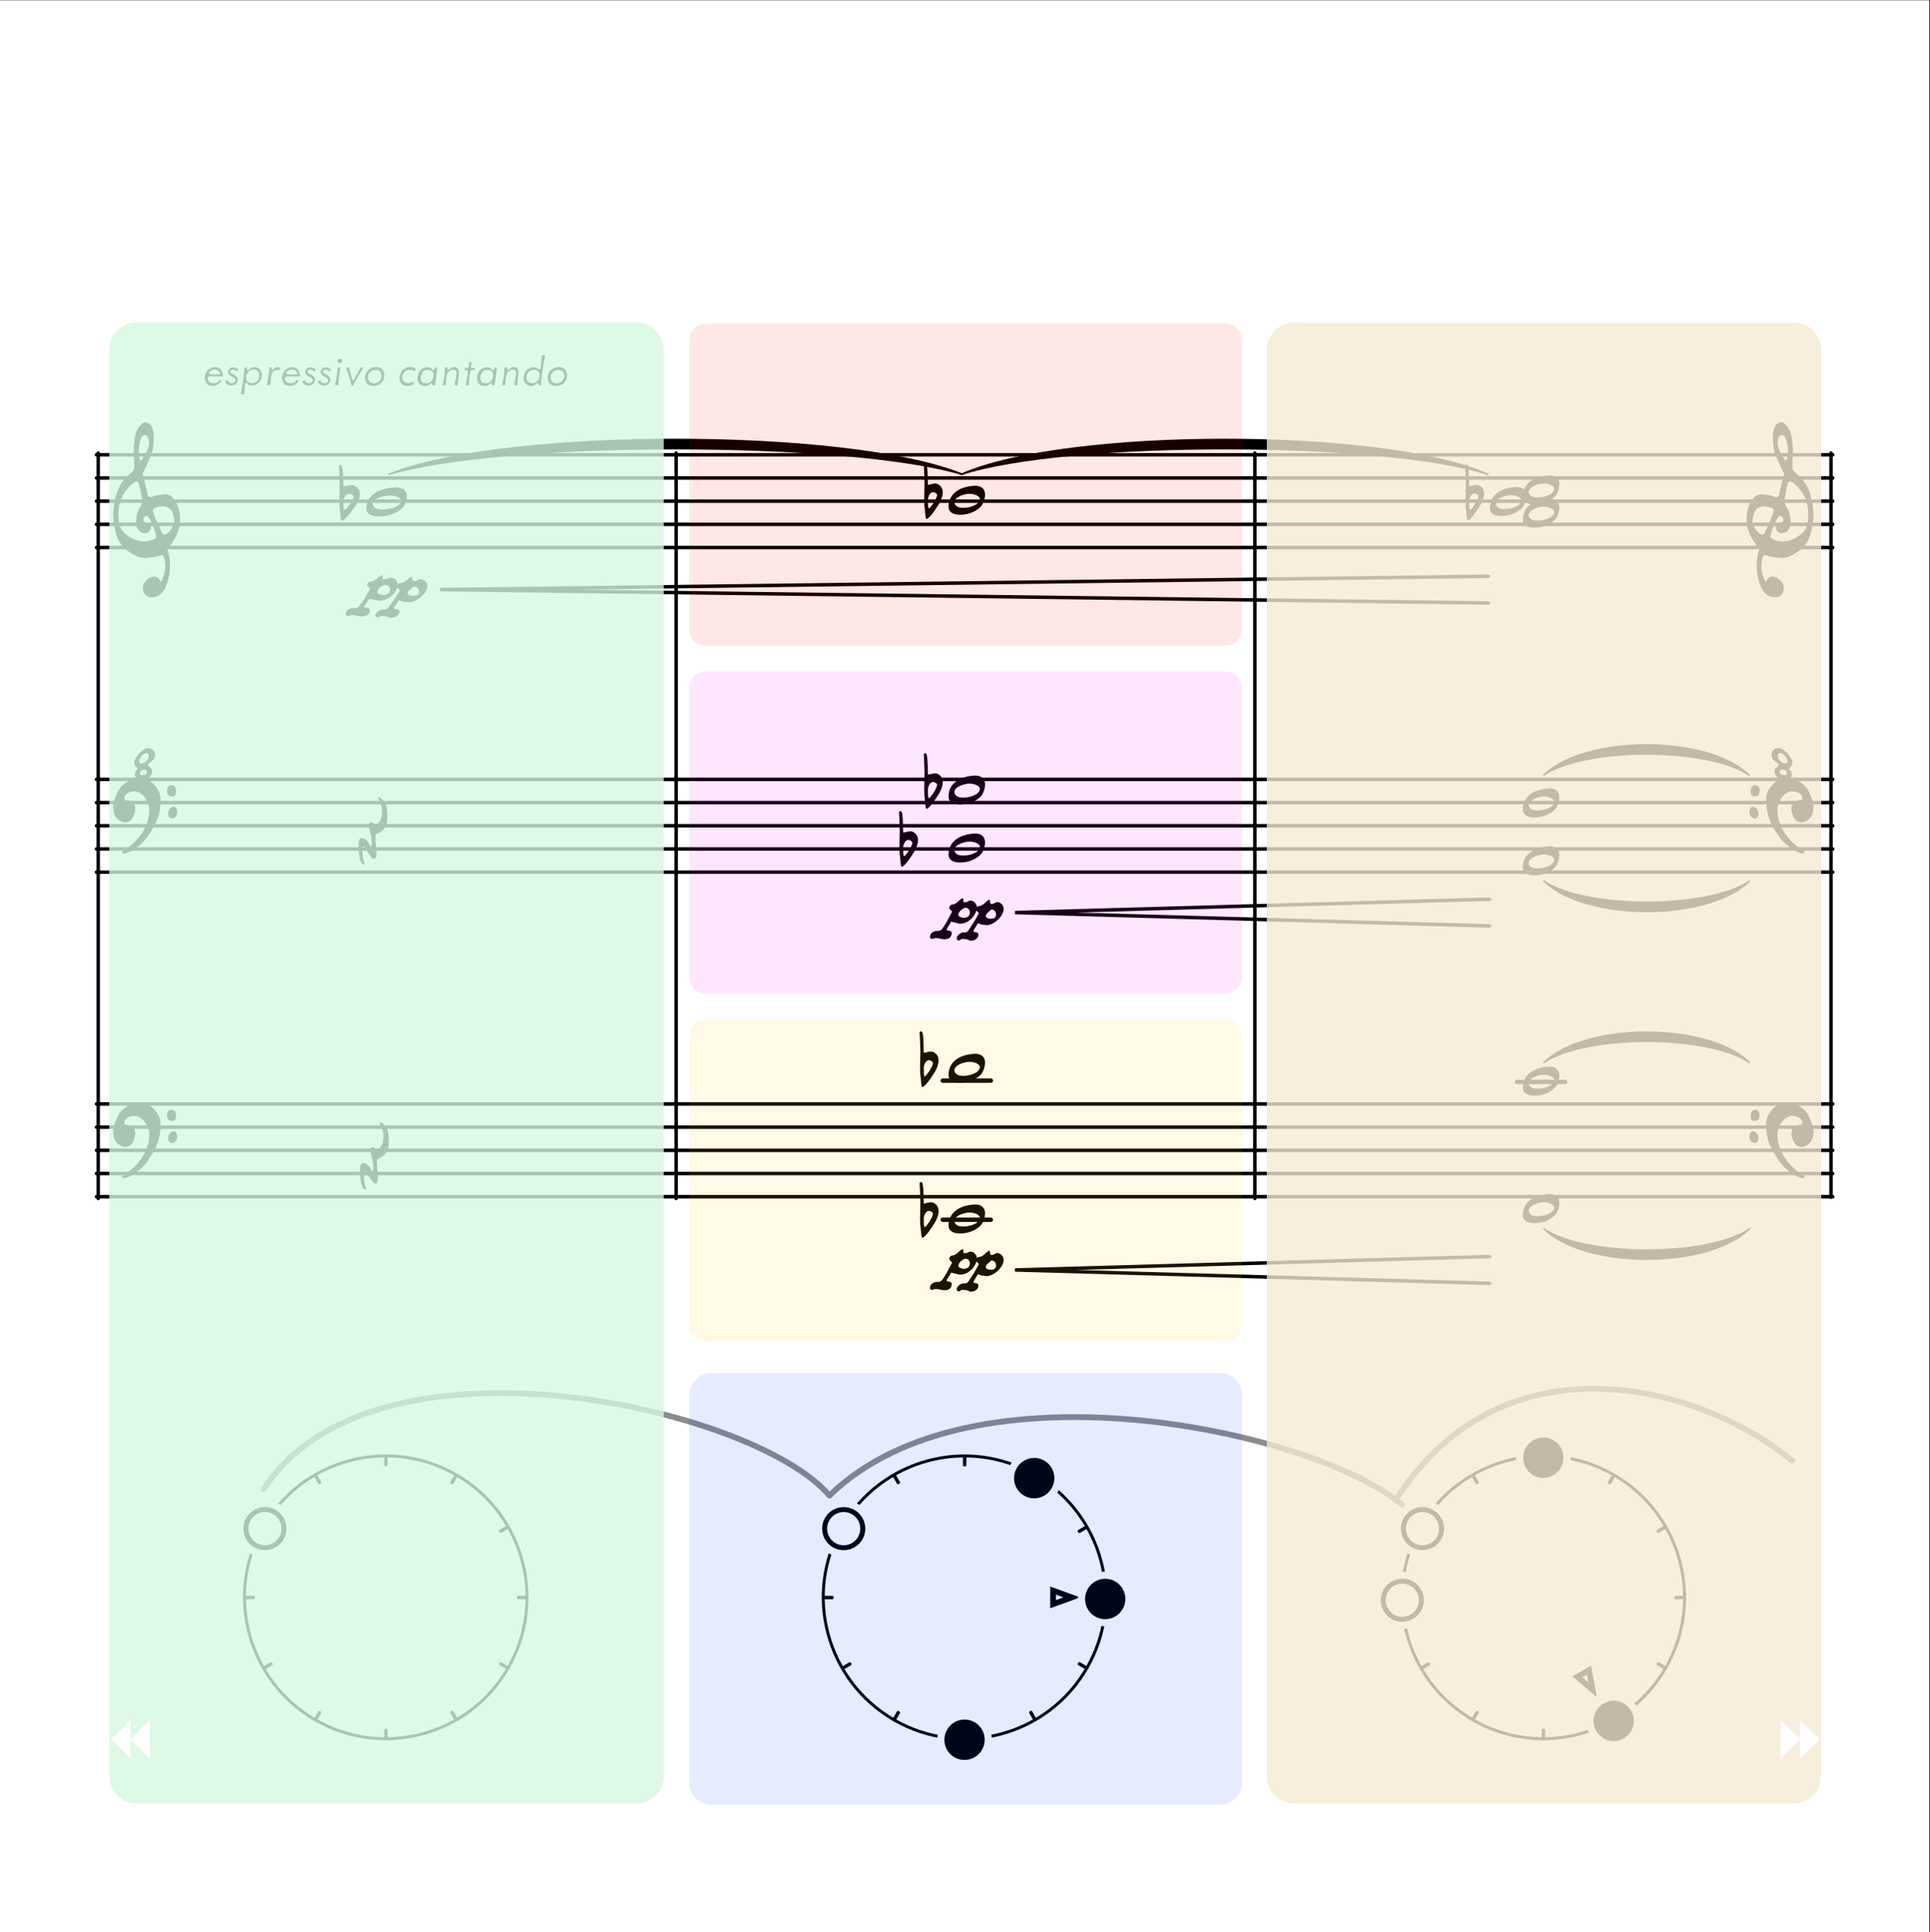 <?xml version="1.0" encoding="UTF-8" standalone="no"?>
<!DOCTYPE svg PUBLIC "-//W3C//DTD SVG 1.1//EN" "http://www.w3.org/Graphics/SVG/1.1/DTD/svg11.dtd">
<svg width="100%" height="100%" viewBox="0 0 3000 3004" version="1.1" xmlns="http://www.w3.org/2000/svg" xmlns:xlink="http://www.w3.org/1999/xlink" xml:space="preserve" xmlns:serif="http://www.serif.com/" style="fill-rule:evenodd;clip-rule:evenodd;stroke-linecap:round;stroke-linejoin:round;">
    <rect x="0" y="0" width="3000" height="3004" fill="#333333" stroke="none"/>
    <g transform="matrix(1,0,0,1,-9802,-3503)">
        <g id="F2" transform="matrix(0.98,0,0,0.348,9802,3503.5)">
            <rect x="0" y="0" width="3060" height="8640" style="fill:none;"/>
            <clipPath id="_clip1">
                <rect x="0" y="0" width="3060" height="8640"/>
            </clipPath>
            <g clip-path="url(#_clip1)">
                <g transform="matrix(1.02,0,0,2.16,-3691.38,-2.6148e-12)">
                    <rect x="3619" y="0" width="3000" height="4000" style="fill:white;"/>
                </g>
                <g id="Frame-2-Future" serif:id="Frame 2 Future" transform="matrix(1,0,0,1.332,0,-857.383)">
                    <g transform="matrix(0.544,0,0,2.16,1469.32,1238.68)">
                        <path d="M1799.25,927.9C1919.32,864.978 2279.54,864.978 2399.61,927.9C2279.54,883.698 1919.32,883.698 1799.25,927.9" style="stroke:black;stroke-width:2.52px;"/>
                    </g>
                    <g transform="matrix(0.541,0,0,2.16,1475.16,1238.68)">
                        <path d="M1799.25,1091.88C1920.04,1136.22 2282.42,1136.22 2403.21,1091.88C2282.42,1154.94 1920.04,1154.94 1799.25,1091.88" style="stroke:black;stroke-width:2.52px;"/>
                    </g>
                    <g transform="matrix(0.541,0,0,2.16,1475.16,1238.68)">
                        <path d="M1799.25,1374.12C1920.04,1311.06 2282.42,1311.06 2403.21,1374.12C2282.42,1329.78 1920.04,1329.78 1799.25,1374.12" style="stroke:black;stroke-width:2.52px;"/>
                    </g>
                    <g transform="matrix(0.541,0,0,2.16,1475.16,1238.68)">
                        <path d="M1799.25,1631.88C1920.04,1676.22 2282.42,1676.22 2403.21,1631.88C2282.42,1694.94 1920.04,1694.94 1799.25,1631.88" style="stroke:black;stroke-width:2.52px;"/>
                    </g>
                    <g transform="matrix(1.469,0,0,3.11,2324.55,2327.32)">
                        <path d="M2.8,19.4C3.8,19.4 8,15 10,12C13.9,6.1 20,-1.1 20,-9.7C20,-15.3 15.2,-18.9 11.9,-18.9C9.5,-18.9 7.4,-18 5.2,-17.7L4,-17.5L3.9,-19.9C3.8,-23.2 3.8,-30.2 3.3,-35.1C3,-38.3 2.6,-40.6 1,-40.6C0,-40.6 -0.5,-40.3 -0.5,-39.2C-0.5,-38.1 -0.3,-36.3 -0.2,-34.1C0,-29.2 0.3,-22.6 0.3,-18.7C0.3,-13 0,-8.4 0,-2.6L0,-0.9L0.1,2.4L0.1,4.1C0.1,4.8 1.4,17 1.5,17.4C1.6,18.1 1.8,19.4 2.8,19.4M9.5,-9.6C11,-9.6 13.9,-8.1 13.9,-6.6C13.6,-1.7 6,8 5.2,8C4.1,8 4,3.6 4,1.3L4,-1.6C4,-4.5 6.2,-9.6 9.5,-9.6" style="fill-rule:nonzero;"/>
                    </g>
                    <g transform="matrix(1.02,0,0,2.16,612.806,1238.68)">
                        <path d="M1758.28,1404L1833.01,1404" style="fill:none;fill-rule:nonzero;stroke:black;stroke-width:6.84px;stroke-linecap:butt;stroke-linejoin:bevel;"/>
                    </g>
                    <g transform="matrix(1.469,0,0,3.11,2415.43,2366.2)">
                        <path d="M0,6.1C0,13.1 6.7,14.8 12.5,14.8C24,14.8 32.1,9.4 35.5,5.2C37.5,2.7 39.4,-2.4 39.4,-7.1C39.4,-13.5 34.8,-16.5 28.7,-16.5C27.5,-16.5 18.7,-16.2 11.2,-12.2C4.1,-8.3 0,-2 0,6.1M11.1,6.7C7.6,5.7 6.3,2.9 6.3,1.4C6.3,-4.6 17.7,-7.8 22.5,-7.8C28,-7.8 33.9,-5.3 33.9,-2.1C33.9,-0.4 32.7,1.5 30.9,2.9C27.4,5.6 21.5,7.3 15.7,7.3C13.9,7.3 12.3,7.1 11.1,6.7" style="fill-rule:nonzero;"/>
                    </g>
                    <g transform="matrix(1.469,0,0,3.11,2363.09,2327.32)">
                        <path d="M0,6.1C0,13.1 6.7,14.8 12.5,14.8C24,14.8 32.1,9.4 35.5,5.2C37.5,2.7 39.4,-2.4 39.4,-7.1C39.4,-13.5 34.8,-16.5 28.7,-16.5C27.5,-16.5 18.7,-16.2 11.2,-12.2C4.1,-8.3 0,-2 0,6.1M11.1,6.7C7.6,5.7 6.3,2.9 6.3,1.4C6.3,-4.6 17.7,-7.8 22.5,-7.8C28,-7.8 33.9,-5.3 33.9,-2.1C33.9,-0.4 32.7,1.5 30.9,2.9C27.4,5.6 21.5,7.3 15.7,7.3C13.9,7.3 12.3,7.1 11.1,6.7" style="fill-rule:nonzero;"/>
                    </g>
                    <g transform="matrix(1.469,0,0,3.11,2415.43,2288.44)">
                        <path d="M0,6.1C0,13.1 6.7,14.8 12.5,14.8C24,14.8 32.1,9.4 35.5,5.2C37.5,2.7 39.4,-2.4 39.4,-7.1C39.4,-13.5 34.8,-16.5 28.7,-16.5C27.5,-16.5 18.7,-16.2 11.2,-12.2C4.1,-8.3 0,-2 0,6.1M11.1,6.7C7.6,5.7 6.3,2.9 6.3,1.4C6.3,-4.6 17.7,-7.8 22.5,-7.8C28,-7.8 33.9,-5.3 33.9,-2.1C33.9,-0.4 32.7,1.5 30.9,2.9C27.4,5.6 21.5,7.3 15.7,7.3C13.9,7.3 12.3,7.1 11.1,6.7" style="fill-rule:nonzero;"/>
                    </g>
                    <g transform="matrix(1.469,0,0,3.11,2415.43,3532.6)">
                        <path d="M0,6.1C0,13.1 6.7,14.8 12.5,14.8C24,14.8 32.1,9.4 35.5,5.2C37.5,2.7 39.4,-2.4 39.4,-7.1C39.4,-13.5 34.8,-16.5 28.7,-16.5C27.5,-16.5 18.7,-16.2 11.2,-12.2C4.1,-8.3 0,-2 0,6.1M11.1,6.7C7.6,5.7 6.3,2.9 6.3,1.4C6.3,-4.6 17.7,-7.8 22.5,-7.8C28,-7.8 33.9,-5.3 33.9,-2.1C33.9,-0.4 32.7,1.5 30.9,2.9C27.4,5.6 21.5,7.3 15.7,7.3C13.9,7.3 12.3,7.1 11.1,6.7" style="fill-rule:nonzero;"/>
                    </g>
                    <g transform="matrix(1.469,0,0,3.11,2415.43,3338.2)">
                        <path d="M0,6.1C0,13.1 6.7,14.8 12.5,14.8C24,14.8 32.1,9.4 35.5,5.2C37.5,2.7 39.4,-2.4 39.4,-7.1C39.4,-13.5 34.8,-16.5 28.7,-16.5C27.5,-16.5 18.7,-16.2 11.2,-12.2C4.1,-8.3 0,-2 0,6.1M11.1,6.7C7.6,5.7 6.3,2.9 6.3,1.4C6.3,-4.6 17.7,-7.8 22.5,-7.8C28,-7.8 33.9,-5.3 33.9,-2.1C33.9,-0.4 32.7,1.5 30.9,2.9C27.4,5.6 21.5,7.3 15.7,7.3C13.9,7.3 12.3,7.1 11.1,6.7" style="fill-rule:nonzero;"/>
                    </g>
                    <g transform="matrix(1.469,0,0,3.11,2415.43,4699)">
                        <path d="M0,6.1C0,13.1 6.7,14.8 12.5,14.8C24,14.8 32.1,9.4 35.5,5.2C37.5,2.7 39.4,-2.4 39.4,-7.1C39.4,-13.5 34.8,-16.5 28.7,-16.5C27.5,-16.5 18.7,-16.2 11.2,-12.2C4.1,-8.3 0,-2 0,6.1M11.1,6.7C7.6,5.7 6.3,2.9 6.3,1.4C6.3,-4.6 17.7,-7.8 22.5,-7.8C28,-7.8 33.9,-5.3 33.9,-2.1C33.9,-0.4 32.7,1.5 30.9,2.9C27.4,5.6 21.5,7.3 15.7,7.3C13.9,7.3 12.3,7.1 11.1,6.7" style="fill-rule:nonzero;"/>
                    </g>
                    <g transform="matrix(1.469,0,0,3.11,2415.43,4271.32)">
                        <path d="M0,6.1C0,13.1 6.7,14.8 12.5,14.8C24,14.8 32.1,9.4 35.5,5.2C37.5,2.7 39.4,-2.4 39.4,-7.1C39.4,-13.5 34.8,-16.5 28.7,-16.5C27.5,-16.5 18.7,-16.2 11.2,-12.2C4.1,-8.3 0,-2 0,6.1M11.1,6.7C7.6,5.7 6.3,2.9 6.3,1.4C6.3,-4.6 17.7,-7.8 22.5,-7.8C28,-7.8 33.9,-5.3 33.9,-2.1C33.9,-0.4 32.7,1.5 30.9,2.9C27.4,5.6 21.5,7.3 15.7,7.3C13.9,7.3 12.3,7.1 11.1,6.7" style="fill-rule:nonzero;"/>
                    </g>
                </g>
                <g id="Rests" transform="matrix(1,0,0,1.332,-938.4,-857.383)">
                    <g transform="matrix(1.469,0,0,3.11,1507.31,3433.85)">
                        <path d="M22.8,-37.6C22,-37.6 20.8,-37.6 20.8,-36.5C20.8,-36.4 22,-34.4 22.5,-33.6C24.9,-29.1 25.2,-25.8 25.2,-22.7C25.2,-16.7 23.6,-8.8 18,-8.8C16.9,-8.8 14.5,-10.7 13.6,-10.7C11.7,-10.7 10.9,-8.7 10.9,-7.1C10.9,-5.2 13.2,1.4 13.8,5.9C14,7.7 14.2,9.2 14.2,11.2C14.2,12.7 14.1,15.3 13,15.3C11.8,15.3 10.1,6.4 3.3,6.4C0.3,6.4 0,9.7 0,13.2L0,16.3C0,17 0,34.9 5.8,34.9C5.9,34.9 6.7,34.5 6.7,34C6.7,33.9 6.6,33.8 6.5,33.6C5.1,31.4 4,27.1 4,17.5C4,16.3 4.2,15.3 5.4,15.3C6.2,15.3 7,16.3 7.3,17.1C7.8,18.4 13.8,28.7 16.3,28.7C18.3,28.7 19.3,25.2 19.3,23.5C19.3,17.8 18.1,11.1 18.1,4.4C18.1,3.1 18.4,2.2 19.8,1.6C28.7,-2.1 30.9,-7.6 30.9,-16.9C30.9,-30.7 28.6,-32.6 22.8,-37.6" style="fill-rule:nonzero;"/>
                    </g>
                    <g transform="matrix(1.469,0,0,3.11,1509.6,4523.35)">
                        <path d="M22.8,-37.6C22,-37.6 20.8,-37.6 20.8,-36.5C20.8,-36.4 22,-34.4 22.5,-33.6C24.9,-29.1 25.2,-25.8 25.2,-22.7C25.2,-16.7 23.6,-8.8 18,-8.8C16.9,-8.8 14.5,-10.7 13.6,-10.7C11.7,-10.7 10.9,-8.7 10.9,-7.1C10.9,-5.2 13.2,1.4 13.8,5.9C14,7.7 14.2,9.2 14.2,11.2C14.2,12.7 14.1,15.3 13,15.3C11.8,15.3 10.1,6.4 3.3,6.4C0.3,6.4 0,9.7 0,13.2L0,16.3C0,17 0,34.9 5.8,34.9C5.9,34.9 6.7,34.5 6.7,34C6.7,33.9 6.6,33.8 6.5,33.6C5.1,31.4 4,27.1 4,17.5C4,16.3 4.2,15.3 5.4,15.3C6.2,15.3 7,16.3 7.3,17.1C7.8,18.4 13.8,28.7 16.3,28.7C18.3,28.7 19.3,25.2 19.3,23.5C19.3,17.8 18.1,11.1 18.1,4.4C18.1,3.1 18.4,2.2 19.8,1.6C28.7,-2.1 30.9,-7.6 30.9,-16.9C30.9,-30.7 28.6,-32.6 22.8,-37.6" style="fill-rule:nonzero;"/>
                    </g>
                </g>
                <g id="System" transform="matrix(1,0,0,1.332,153,-881.263)">
                    <g id="Bottom-Staff" serif:id="Bottom Staff" transform="matrix(1,0,0,1,-183.6,0)">
                        <g transform="matrix(1.02,0,0,2.16,0,1252.8)">
                            <path d="M180,1440L2880,1440" style="fill:none;fill-rule:nonzero;stroke:black;stroke-width:5.4px;stroke-linecap:butt;stroke-linejoin:bevel;"/>
                        </g>
                        <g transform="matrix(1.02,0,0,2.16,0,1252.8)">
                            <path d="M180,1476L2880,1476" style="fill:none;fill-rule:nonzero;stroke:black;stroke-width:5.4px;stroke-linecap:butt;stroke-linejoin:bevel;"/>
                        </g>
                        <g transform="matrix(1.02,0,0,2.16,0,1252.8)">
                            <path d="M180,1512L2880,1512" style="fill:none;fill-rule:nonzero;stroke:black;stroke-width:5.4px;stroke-linecap:butt;stroke-linejoin:bevel;"/>
                        </g>
                        <g transform="matrix(1.02,0,0,2.16,0,1252.8)">
                            <path d="M180,1548L2880,1548" style="fill:none;fill-rule:nonzero;stroke:black;stroke-width:5.4px;stroke-linecap:butt;stroke-linejoin:bevel;"/>
                        </g>
                        <g transform="matrix(1.02,0,0,2.16,0,1252.8)">
                            <path d="M180,1584L2880,1584" style="fill:none;fill-rule:nonzero;stroke:black;stroke-width:5.4px;stroke-linecap:butt;stroke-linejoin:bevel;"/>
                        </g>
                    </g>
                    <g id="Middle-Staff" serif:id="Middle Staff" transform="matrix(1,0,0,1,-183.6,0)">
                        <g transform="matrix(1.02,0,0,2.16,0,1252.8)">
                            <path d="M180,936L2880,936" style="fill:none;fill-rule:nonzero;stroke:black;stroke-width:5.4px;stroke-linecap:butt;stroke-linejoin:bevel;"/>
                        </g>
                        <g transform="matrix(1.02,0,0,2.16,0,1252.8)">
                            <path d="M180,972L2880,972" style="fill:none;fill-rule:nonzero;stroke:black;stroke-width:5.4px;stroke-linecap:butt;stroke-linejoin:bevel;"/>
                        </g>
                        <g transform="matrix(1.02,0,0,2.16,0,1252.8)">
                            <path d="M180,1008L2880,1008" style="fill:none;fill-rule:nonzero;stroke:black;stroke-width:5.4px;stroke-linecap:butt;stroke-linejoin:bevel;"/>
                        </g>
                        <g transform="matrix(1.02,0,0,2.16,0,1252.8)">
                            <path d="M180,1044L2880,1044" style="fill:none;fill-rule:nonzero;stroke:black;stroke-width:5.4px;stroke-linecap:butt;stroke-linejoin:bevel;"/>
                        </g>
                        <g transform="matrix(1.02,0,0,2.16,0,1252.8)">
                            <path d="M180,1080L2880,1080" style="fill:none;fill-rule:nonzero;stroke:black;stroke-width:5.4px;stroke-linecap:butt;stroke-linejoin:bevel;"/>
                        </g>
                    </g>
                    <g id="Top-Staff" serif:id="Top Staff" transform="matrix(1,0,0,1,-183.6,0)">
                        <g transform="matrix(1.02,0,0,2.16,0,1252.8)">
                            <path d="M180,432L2880,432" style="fill:none;fill-rule:nonzero;stroke:black;stroke-width:5.4px;stroke-linecap:butt;stroke-linejoin:bevel;"/>
                        </g>
                        <g transform="matrix(1.02,0,0,2.16,0,1252.8)">
                            <path d="M180,468L2880,468" style="fill:none;fill-rule:nonzero;stroke:black;stroke-width:5.4px;stroke-linecap:butt;stroke-linejoin:bevel;"/>
                        </g>
                        <g transform="matrix(1.02,0,0,2.16,0,1252.8)">
                            <path d="M180,504L2880,504" style="fill:none;fill-rule:nonzero;stroke:black;stroke-width:5.4px;stroke-linecap:butt;stroke-linejoin:bevel;"/>
                        </g>
                        <g transform="matrix(1.02,0,0,2.16,0,1252.8)">
                            <path d="M180,540L2880,540" style="fill:none;fill-rule:nonzero;stroke:black;stroke-width:5.4px;stroke-linecap:butt;stroke-linejoin:bevel;"/>
                        </g>
                        <g transform="matrix(1.02,0,0,2.16,0,1252.8)">
                            <path d="M180,576L2880,576" style="fill:none;fill-rule:nonzero;stroke:black;stroke-width:5.4px;stroke-linecap:butt;stroke-linejoin:bevel;"/>
                        </g>
                    </g>
                    <g id="Barlines">
                        <g id="Barline-4" serif:id="Barline 4" transform="matrix(1,0,0,1,-183.6,0)">
                            <g transform="matrix(1.02,0,0,2.16,0,1252.8)">
                                <path d="M2877.3,429.3L2877.3,936" style="fill:none;fill-rule:nonzero;stroke:black;stroke-width:5.4px;stroke-linecap:butt;stroke-linejoin:bevel;"/>
                            </g>
                            <g transform="matrix(1.02,0,0,2.774,0,679.89)">
                                <path d="M2877.3,933.3L2877.3,1440" style="fill:none;fill-rule:nonzero;stroke:black;stroke-width:5.4px;stroke-linecap:butt;stroke-linejoin:bevel;"/>
                            </g>
                        </g>
                        <g id="Barline-3" serif:id="Barline 3" transform="matrix(1,0,0,1,153,0)">
                            <g transform="matrix(1.02,0,0,2.16,0,1252.8)">
                                <path d="M1651.36,429.3L1651.36,936" style="fill:none;fill-rule:nonzero;stroke:black;stroke-width:5.4px;stroke-linecap:butt;stroke-linejoin:bevel;"/>
                            </g>
                            <g transform="matrix(1.02,0,0,2.16,0,1252.8)">
                                <path d="M1651.36,933.3L1651.36,1440" style="fill:none;fill-rule:nonzero;stroke:black;stroke-width:5.4px;stroke-linecap:butt;stroke-linejoin:bevel;"/>
                            </g>
                            <g transform="matrix(1.02,0,0,2.16,0,1252.8)">
                                <path d="M1651.36,1437.3L1651.36,1586.7" style="fill:none;fill-rule:nonzero;stroke:black;stroke-width:5.4px;stroke-linecap:butt;stroke-linejoin:bevel;"/>
                            </g>
                        </g>
                        <g id="Barline-2" serif:id="Barline 2" transform="matrix(1,0,0,1,-765,0)">
                            <g transform="matrix(1.02,0,0,2.16,0,1252.8)">
                                <path d="M1651.36,429.3L1651.36,936" style="fill:none;fill-rule:nonzero;stroke:black;stroke-width:5.4px;stroke-linecap:butt;stroke-linejoin:bevel;"/>
                            </g>
                            <g transform="matrix(1.02,0,0,2.16,0,1252.8)">
                                <path d="M1651.36,933.3L1651.36,1440" style="fill:none;fill-rule:nonzero;stroke:black;stroke-width:5.4px;stroke-linecap:butt;stroke-linejoin:bevel;"/>
                            </g>
                            <g transform="matrix(1.02,0,0,2.16,0,1252.8)">
                                <path d="M1651.36,1437.3L1651.36,1586.7" style="fill:none;fill-rule:nonzero;stroke:black;stroke-width:5.4px;stroke-linecap:butt;stroke-linejoin:bevel;"/>
                            </g>
                        </g>
                        <g id="Barline-1" serif:id="Barline 1" transform="matrix(1,0,0,1,-183.6,0)">
                            <g transform="matrix(1.02,0,0,2.16,0,1252.8)">
                                <path d="M182.7,429.3L182.7,936" style="fill:none;fill-rule:nonzero;stroke:black;stroke-width:5.4px;stroke-linecap:butt;stroke-linejoin:bevel;"/>
                            </g>
                            <g transform="matrix(1.02,0,0,2.16,0,1252.8)">
                                <path d="M182.7,933.3L182.7,1440" style="fill:none;fill-rule:nonzero;stroke:black;stroke-width:5.4px;stroke-linecap:butt;stroke-linejoin:bevel;"/>
                            </g>
                            <g transform="matrix(1.02,0,0,2.16,0,1252.8)">
                                <path d="M182.7,1437.3L182.7,1586.7" style="fill:none;fill-rule:nonzero;stroke:black;stroke-width:5.4px;stroke-linecap:butt;stroke-linejoin:bevel;"/>
                            </g>
                        </g>
                    </g>
                </g>
                <g id="TV-Mid-Bb" transform="matrix(1.11,0,0,1.332,-1734.62,-857.383)">
                    <g transform="matrix(0.948,0,0,2.16,1825.01,1239.97)">
                        <path d="M309.859,459.9C482.622,387.951 1000.91,387.951 1173.68,459.9C1000.91,406.671 482.622,406.671 309.859,459.9" style="stroke:black;stroke-width:2.52px;"/>
                    </g>
                    <g transform="matrix(0.871,0,0,2.16,2666.63,1239.97)">
                        <path d="M309.859,459.9C482.622,387.951 1000.91,387.951 1173.68,459.9C1000.91,406.671 482.622,406.671 309.859,459.9" style="stroke:black;stroke-width:2.52px;"/>
                    </g>
                    <g transform="matrix(1.469,0,0,3.11,2047.61,2328.61)">
                        <path d="M2.8,19.4C3.8,19.4 8,15 10,12C13.9,6.1 20,-1.1 20,-9.7C20,-15.3 15.2,-18.9 11.9,-18.9C9.5,-18.9 7.4,-18 5.2,-17.7L4,-17.5L3.9,-19.9C3.8,-23.2 3.8,-30.2 3.3,-35.1C3,-38.3 2.6,-40.6 1,-40.6C0,-40.6 -0.5,-40.3 -0.5,-39.2C-0.5,-38.1 -0.3,-36.3 -0.2,-34.1C0,-29.2 0.3,-22.6 0.3,-18.7C0.3,-13 0,-8.4 0,-2.6L0,-0.9L0.1,2.4L0.1,4.1C0.1,4.8 1.4,17 1.5,17.4C1.6,18.1 1.8,19.4 2.8,19.4M9.5,-9.6C11,-9.6 13.9,-8.1 13.9,-6.6C13.6,-1.7 6,8 5.2,8C4.1,8 4,3.6 4,1.3L4,-1.6C4,-4.5 6.2,-9.6 9.5,-9.6" style="fill-rule:nonzero;"/>
                    </g>
                    <g transform="matrix(1.469,0,0,3.11,2086.14,2328.61)">
                        <path d="M0,6.1C0,13.1 6.7,14.8 12.5,14.8C24,14.8 32.1,9.4 35.5,5.2C37.5,2.7 39.4,-2.4 39.4,-7.1C39.4,-13.5 34.8,-16.5 28.7,-16.5C27.5,-16.5 18.7,-16.2 11.2,-12.2C4.1,-8.3 0,-2 0,6.1M11.1,6.7C7.6,5.7 6.3,2.9 6.3,1.4C6.3,-4.6 17.7,-7.8 22.5,-7.8C28,-7.8 33.9,-5.3 33.9,-2.1C33.9,-0.4 32.7,1.5 30.9,2.9C27.4,5.6 21.5,7.3 15.7,7.3C13.9,7.3 12.3,7.1 11.1,6.7" style="fill-rule:nonzero;"/>
                    </g>
                    <g transform="matrix(1.02,0,0,2.16,1802.69,1239.97)">
                        <path d="M335.797,658.44C336.229,658.584 336.661,658.584 337.093,658.584C347.749,658.584 363.589,645.336 363.589,633.24C363.589,628.056 358.981,622.728 353.653,622.728C350.773,622.728 348.613,625.608 345.877,625.608L342.997,625.32L342.133,619.704C341.989,619.272 341.701,619.128 341.269,619.128C337.669,619.128 332.485,628.92 324.853,628.92C323.845,628.92 322.693,629.64 321.973,630.648C321.829,625.608 317.221,620.424 312.037,620.424C309.013,620.424 308.437,622.584 305.557,622.728L301.381,623.016L300.517,617.4C300.373,616.968 300.085,616.824 299.653,616.824C296.053,616.824 290.869,626.616 283.237,626.616C281.221,626.616 278.917,629.784 278.917,631.8C278.917,632.088 278.917,632.376 279.061,632.664L283.525,637.704L279.781,644.472C277.045,649.512 274.309,655.416 270.997,660.024C268.405,663.624 266.965,667.656 261.205,667.656L260.773,667.656L259.909,667.512C255.013,667.512 248.965,671.256 248.965,676.728C248.965,678.744 250.117,679.896 252.133,679.896C254.581,679.896 255.445,678.6 258.037,678.6C264.373,678.6 265.957,680.472 271.429,680.472C277.189,680.472 282.805,678.168 282.805,670.968C282.805,667.8 280.213,667.08 276.469,667.08L274.741,665.208L282.085,653.112L294.181,656.136C294.757,656.28 295.333,656.28 295.909,656.28C308.293,656.28 318.661,645.48 321.253,635.688L325.141,640.008L321.397,646.776C318.661,651.816 315.493,657 312.181,661.608C309.589,665.208 308.581,669.96 302.821,669.96L302.245,669.96L301.093,669.816C296.917,669.816 290.581,674.568 290.581,679.032C290.581,681.048 291.733,682.2 293.749,682.2C296.197,682.2 297.061,679.896 299.653,679.896C301.957,679.896 307.285,680.616 308.293,681.048C309.589,681.624 309.445,682.776 313.045,682.776C318.229,682.776 324.421,679.032 324.421,673.272C324.421,670.104 321.829,669.384 318.085,669.384L316.357,667.512L323.701,655.416L328.453,657.432L335.797,658.44M299.941,647.064C297.205,646.344 293.173,645.336 293.173,642.744C293.173,636.84 301.525,631.512 304.405,631.512C308.437,631.512 311.173,635.256 311.173,639C311.173,645.48 305.125,647.208 301.669,647.208C300.949,647.208 300.373,647.208 299.941,647.064M342.421,648.648C339.829,648.648 335.797,647.064 335.797,644.76C335.797,642.024 338.389,639.144 340.693,637.704C342.133,636.84 343.285,634.392 345.013,634.392C349.189,634.392 351.781,637.992 351.781,641.88C351.781,648.36 346.885,648.648 342.421,648.648" style="fill-rule:nonzero;"/>
                    </g>
                    <g transform="matrix(1.216,0,0,2.16,1727.77,1239.97)">
                        <path d="M1612.66,659.7L381.566,639L1612.66,618.3" style="fill:none;fill-rule:nonzero;stroke:black;stroke-width:5.4px;stroke-linecap:butt;stroke-linejoin:bevel;"/>
                    </g>
                </g>
                <g id="Present-S" serif:id="Present S" transform="matrix(0.408,9.7602e-17,2.65491e-17,1.151,1231.22,5931.25)">
                    <g id="Sounder" transform="matrix(-0.599,1.038,-1.047,-0.605,2242.57,960.213)">
                        <ellipse cx="692" cy="1046" rx="458" ry="454" style="fill:white;"/>
                    </g>
                    <g id="Ring" transform="matrix(-1.098,0,1.35352e-32,-1.098,1538.34,2245.28)">
                        <g transform="matrix(0.546,-0.945,0.954,0.551,-641.299,1170.26)">
                            <ellipse cx="692" cy="1046" rx="458" ry="454" style="fill:none;stroke:black;stroke-width:9.61px;stroke-miterlimit:1.5;"/>
                        </g>
                        <g transform="matrix(0.5,-0.866,0.63,0.364,-412.931,1316.59)">
                            <path d="M768,524.038L768,568" style="fill:none;stroke:black;stroke-width:12.06px;stroke-miterlimit:1.5;"/>
                        </g>
                        <g transform="matrix(0.5,-0.866,0.63,0.364,425.349,1800.57)">
                            <path d="M768,524.038L768,568" style="fill:none;stroke:black;stroke-width:12.06px;stroke-miterlimit:1.5;"/>
                        </g>
                        <g transform="matrix(-0.866,-0.5,0.364,-0.63,1442.63,1400.58)">
                            <path d="M768,524.038L768,568" style="fill:none;stroke:black;stroke-width:12.06px;stroke-miterlimit:1.5;"/>
                        </g>
                        <g transform="matrix(-0.866,-0.5,0.364,-0.63,958.61,2238.93)">
                            <path d="M768,524.038L768,568" style="fill:none;stroke:black;stroke-width:12.06px;stroke-miterlimit:1.5;"/>
                        </g>
                        <g transform="matrix(0.866,-0.5,0.364,0.63,-371.594,713.016)">
                            <path d="M768,524.038L768,568" style="fill:none;stroke:black;stroke-width:12.06px;stroke-miterlimit:1.5;"/>
                        </g>
                        <g transform="matrix(0.866,-0.5,0.364,0.63,112.404,1551.33)">
                            <path d="M768,524.038L768,568" style="fill:none;stroke:black;stroke-width:12.06px;stroke-miterlimit:1.5;"/>
                        </g>
                        <g transform="matrix(-0.5,-0.866,0.63,-0.364,1193.38,1713.55)">
                            <path d="M768,524.038L768,568" style="fill:none;stroke:black;stroke-width:12.06px;stroke-miterlimit:1.5;"/>
                        </g>
                        <g transform="matrix(-0.5,-0.866,0.63,-0.364,355.038,2197.57)">
                            <path d="M768,524.038L768,568" style="fill:none;stroke:black;stroke-width:12.06px;stroke-miterlimit:1.5;"/>
                        </g>
                        <g transform="matrix(1,0,0,0.727,-34,210.969)">
                            <path d="M768,524.038L768,568" style="fill:none;stroke:black;stroke-width:12.06px;stroke-miterlimit:1.5;"/>
                        </g>
                        <g transform="matrix(1,0,0,0.727,-34,1179)">
                            <path d="M768,524.038L768,568" style="fill:none;stroke:black;stroke-width:12.06px;stroke-miterlimit:1.5;"/>
                        </g>
                        <g transform="matrix(6.12323e-17,-1,0.727,4.45181e-17,821.022,1859.96)">
                            <path d="M768,524.038L768,568" style="fill:none;stroke:black;stroke-width:12.06px;stroke-miterlimit:1.5;"/>
                        </g>
                        <g transform="matrix(6.12323e-17,-1,0.727,4.45181e-17,-146.974,1859.96)">
                            <path d="M768,524.038L768,568" style="fill:none;stroke:black;stroke-width:12.06px;stroke-miterlimit:1.5;"/>
                        </g>
                    </g>
                    <g id="_3" serif:id="3" transform="matrix(-2.59183e-16,1.167,-1.042,-3.42638e-16,1825.74,191.437)">
                        <g id="Root-Markers" serif:id="Root Markers">
                            <path id="_31" serif:id="3" d="M731.999,618L768,730L695.999,730L731.999,618ZM731.999,680.84L723.04,708.715L740.959,708.715L731.999,680.84Z"/>
                        </g>
                    </g>
                    <g id="Notes" transform="matrix(1,0,-1.2326e-32,1,-41.315,0)">
                        <g id="_6" serif:id="6" transform="matrix(-1.398,2.421,-2.458,-1.419,3138.34,490.848)">
                            <ellipse cx="766" cy="526.5" rx="33" ry="32.5" style="stroke:white;stroke-width:9.86px;stroke-miterlimit:1.5;"/>
                        </g>
                        <g id="_32" serif:id="3" transform="matrix(-1.398,2.421,-2.458,-1.419,3685.18,-55.576)">
                            <ellipse cx="766" cy="526.5" rx="33" ry="32.5" style="stroke:white;stroke-width:9.86px;stroke-miterlimit:1.5;"/>
                        </g>
                        <g id="_1" serif:id="1" transform="matrix(-1.398,2.421,-2.458,-1.419,3409.13,-524.65)">
                            <ellipse cx="766" cy="526.5" rx="33" ry="32.5" style="stroke:white;stroke-width:9.86px;stroke-miterlimit:1.5;"/>
                        </g>
                    </g>
                    <g id="Treble-Marker" serif:id="Treble Marker" transform="matrix(1,0,-1.2326e-32,1,-41.315,0)">
                        <g id="_10" serif:id="10">
                            <g id="_101" serif:id="10" transform="matrix(-1.398,2.421,-2.458,-1.419,2667.89,-328.094)">
                                <ellipse cx="766" cy="526.5" rx="33" ry="32.5" style="fill:white;stroke:white;stroke-width:13.7px;stroke-miterlimit:1.5;"/>
                            </g>
                            <g id="_10a" serif:id="10a" transform="matrix(1.129,0,0,1.106,-724.193,210.286)">
                                <ellipse cx="910.352" cy="514.037" rx="65.648" ry="66.963" style="fill:white;stroke:black;stroke-width:17.26px;stroke-miterlimit:1.5;"/>
                            </g>
                        </g>
                    </g>
                    <g id="Also-Inner-Voice" serif:id="Also Inner Voice">
                    </g>
                    <g id="Also-Treble" serif:id="Also Treble">
                    </g>
                </g>
                <g id="Frame-2-Present" serif:id="Frame 2 Present" transform="matrix(1,0,0,1.332,328.93,786.79)">
                    <g transform="matrix(1.469,0,0,3.11,1137.03,1088.64)">
                        <path d="M2.8,19.4C3.8,19.4 8,15 10,12C13.9,6.1 20,-1.1 20,-9.7C20,-15.3 15.2,-18.9 11.9,-18.9C9.5,-18.9 7.4,-18 5.2,-17.7L4,-17.5L3.9,-19.9C3.8,-23.2 3.8,-30.2 3.3,-35.1C3,-38.3 2.6,-40.6 1,-40.6C0,-40.6 -0.5,-40.3 -0.5,-39.2C-0.5,-38.1 -0.3,-36.3 -0.2,-34.1C0,-29.2 0.3,-22.6 0.3,-18.7C0.3,-13 0,-8.4 0,-2.6L0,-0.9L0.1,2.4L0.1,4.1C0.1,4.8 1.4,17 1.5,17.4C1.6,18.1 1.8,19.4 2.8,19.4M9.5,-9.6C11,-9.6 13.9,-8.1 13.9,-6.6C13.6,-1.7 6,8 5.2,8C4.1,8 4,3.6 4,1.3L4,-1.6C4,-4.5 6.2,-9.6 9.5,-9.6" style="fill-rule:nonzero;"/>
                    </g>
                    <g transform="matrix(1.469,0,0,3.11,1097.76,2255.04)">
                        <path d="M2.8,19.4C3.8,19.4 8,15 10,12C13.9,6.1 20,-1.1 20,-9.7C20,-15.3 15.2,-18.9 11.9,-18.9C9.5,-18.9 7.4,-18 5.2,-17.7L4,-17.5L3.9,-19.9C3.8,-23.2 3.8,-30.2 3.3,-35.1C3,-38.3 2.6,-40.6 1,-40.6C0,-40.6 -0.5,-40.3 -0.5,-39.2C-0.5,-38.1 -0.3,-36.3 -0.2,-34.1C0,-29.2 0.3,-22.6 0.3,-18.7C0.3,-13 0,-8.4 0,-2.6L0,-0.9L0.1,2.4L0.1,4.1C0.1,4.8 1.4,17 1.5,17.4C1.6,18.1 1.8,19.4 2.8,19.4M9.5,-9.6C11,-9.6 13.9,-8.1 13.9,-6.6C13.6,-1.7 6,8 5.2,8C4.1,8 4,3.6 4,1.3L4,-1.6C4,-4.5 6.2,-9.6 9.5,-9.6" style="fill-rule:nonzero;"/>
                    </g>
                    <g transform="matrix(1.469,0,0,3.11,1137.03,2060.64)">
                        <path d="M2.8,19.4C3.8,19.4 8,15 10,12C13.9,6.1 20,-1.1 20,-9.7C20,-15.3 15.2,-18.9 11.9,-18.9C9.5,-18.9 7.4,-18 5.2,-17.7L4,-17.5L3.9,-19.9C3.8,-23.2 3.8,-30.2 3.3,-35.1C3,-38.3 2.6,-40.6 1,-40.6C0,-40.6 -0.5,-40.3 -0.5,-39.2C-0.5,-38.1 -0.3,-36.3 -0.2,-34.1C0,-29.2 0.3,-22.6 0.3,-18.7C0.3,-13 0,-8.4 0,-2.6L0,-0.9L0.1,2.4L0.1,4.1C0.1,4.8 1.4,17 1.5,17.4C1.6,18.1 1.8,19.4 2.8,19.4M9.5,-9.6C11,-9.6 13.9,-8.1 13.9,-6.6C13.6,-1.7 6,8 5.2,8C4.1,8 4,3.6 4,1.3L4,-1.6C4,-4.5 6.2,-9.6 9.5,-9.6" style="fill-rule:nonzero;"/>
                    </g>
                    <g transform="matrix(1.469,0,0,3.11,1130.43,3499.2)">
                        <path d="M2.8,19.4C3.8,19.4 8,15 10,12C13.9,6.1 20,-1.1 20,-9.7C20,-15.3 15.2,-18.9 11.9,-18.9C9.5,-18.9 7.4,-18 5.2,-17.7L4,-17.5L3.9,-19.9C3.8,-23.2 3.8,-30.2 3.3,-35.1C3,-38.3 2.6,-40.6 1,-40.6C0,-40.6 -0.5,-40.3 -0.5,-39.2C-0.5,-38.1 -0.3,-36.3 -0.2,-34.1C0,-29.2 0.3,-22.6 0.3,-18.7C0.3,-13 0,-8.4 0,-2.6L0,-0.9L0.1,2.4L0.1,4.1C0.1,4.8 1.4,17 1.5,17.4C1.6,18.1 1.8,19.4 2.8,19.4M9.5,-9.6C11,-9.6 13.9,-8.1 13.9,-6.6C13.6,-1.7 6,8 5.2,8C4.1,8 4,3.6 4,1.3L4,-1.6C4,-4.5 6.2,-9.6 9.5,-9.6" style="fill-rule:nonzero;"/>
                    </g>
                    <g transform="matrix(1.469,0,0,3.11,1130.43,2993.76)">
                        <path d="M2.8,19.4C3.8,19.4 8,15 10,12C13.9,6.1 20,-1.1 20,-9.7C20,-15.3 15.2,-18.9 11.9,-18.9C9.5,-18.9 7.4,-18 5.2,-17.7L4,-17.5L3.9,-19.9C3.8,-23.2 3.8,-30.2 3.3,-35.1C3,-38.3 2.6,-40.6 1,-40.6C0,-40.6 -0.5,-40.3 -0.5,-39.2C-0.5,-38.1 -0.3,-36.3 -0.2,-34.1C0,-29.2 0.3,-22.6 0.3,-18.7C0.3,-13 0,-8.4 0,-2.6L0,-0.9L0.1,2.4L0.1,4.1C0.1,4.8 1.4,17 1.5,17.4C1.6,18.1 1.8,19.4 2.8,19.4M9.5,-9.6C11,-9.6 13.9,-8.1 13.9,-6.6C13.6,-1.7 6,8 5.2,8C4.1,8 4,3.6 4,1.3L4,-1.6C4,-4.5 6.2,-9.6 9.5,-9.6" style="fill-rule:nonzero;"/>
                    </g>
                    <g transform="matrix(1.02,0,0,2.16,0,0)">
                        <path d="M1143.52,1620L1218.24,1620" style="fill:none;fill-rule:nonzero;stroke:black;stroke-width:6.84px;stroke-linecap:butt;stroke-linejoin:bevel;"/>
                    </g>
                    <g transform="matrix(1.02,0,0,2.16,0,0)">
                        <path d="M1143.52,1404L1218.24,1404" style="fill:none;fill-rule:nonzero;stroke:black;stroke-width:6.84px;stroke-linecap:butt;stroke-linejoin:bevel;"/>
                    </g>
                    <g transform="matrix(1.469,0,0,3.11,1175.57,1088.64)">
                        <path d="M0,6.1C0,13.1 6.7,14.8 12.5,14.8C24,14.8 32.1,9.4 35.5,5.2C37.5,2.7 39.4,-2.4 39.4,-7.1C39.4,-13.5 34.8,-16.5 28.7,-16.5C27.5,-16.5 18.7,-16.2 11.2,-12.2C4.1,-8.3 0,-2 0,6.1M11.1,6.7C7.6,5.7 6.3,2.9 6.3,1.4C6.3,-4.6 17.7,-7.8 22.5,-7.8C28,-7.8 33.9,-5.3 33.9,-2.1C33.9,-0.4 32.7,1.5 30.9,2.9C27.4,5.6 21.5,7.3 15.7,7.3C13.9,7.3 12.3,7.1 11.1,6.7" style="fill-rule:nonzero;"/>
                    </g>
                    <g transform="matrix(1.469,0,0,3.11,1175.57,2060.64)">
                        <path d="M0,6.1C0,13.1 6.7,14.8 12.5,14.8C24,14.8 32.1,9.4 35.5,5.2C37.5,2.7 39.4,-2.4 39.4,-7.1C39.4,-13.5 34.8,-16.5 28.7,-16.5C27.5,-16.5 18.7,-16.2 11.2,-12.2C4.1,-8.3 0,-2 0,6.1M11.1,6.7C7.6,5.7 6.3,2.9 6.3,1.4C6.3,-4.6 17.7,-7.8 22.5,-7.8C28,-7.8 33.9,-5.3 33.9,-2.1C33.9,-0.4 32.7,1.5 30.9,2.9C27.4,5.6 21.5,7.3 15.7,7.3C13.9,7.3 12.3,7.1 11.1,6.7" style="fill-rule:nonzero;"/>
                    </g>
                    <g transform="matrix(1.469,0,0,3.11,1175.57,2255.04)">
                        <path d="M0,6.1C0,13.1 6.7,14.8 12.5,14.8C24,14.8 32.1,9.4 35.5,5.2C37.5,2.7 39.4,-2.4 39.4,-7.1C39.4,-13.5 34.8,-16.5 28.7,-16.5C27.5,-16.5 18.7,-16.2 11.2,-12.2C4.1,-8.3 0,-2 0,6.1M11.1,6.7C7.6,5.7 6.3,2.9 6.3,1.4C6.3,-4.6 17.7,-7.8 22.5,-7.8C28,-7.8 33.9,-5.3 33.9,-2.1C33.9,-0.4 32.7,1.5 30.9,2.9C27.4,5.6 21.5,7.3 15.7,7.3C13.9,7.3 12.3,7.1 11.1,6.7" style="fill-rule:nonzero;"/>
                    </g>
                    <g transform="matrix(1.469,0,0,3.11,1175.57,3499.2)">
                        <path d="M0,6.1C0,13.1 6.7,14.8 12.5,14.8C24,14.8 32.1,9.4 35.5,5.2C37.5,2.7 39.4,-2.4 39.4,-7.1C39.4,-13.5 34.8,-16.5 28.7,-16.5C27.5,-16.5 18.7,-16.2 11.2,-12.2C4.1,-8.3 0,-2 0,6.1M11.1,6.7C7.6,5.7 6.3,2.9 6.3,1.4C6.3,-4.6 17.7,-7.8 22.5,-7.8C28,-7.8 33.9,-5.3 33.9,-2.1C33.9,-0.4 32.7,1.5 30.9,2.9C27.4,5.6 21.5,7.3 15.7,7.3C13.9,7.3 12.3,7.1 11.1,6.7" style="fill-rule:nonzero;"/>
                    </g>
                    <g transform="matrix(1.469,0,0,3.11,1175.57,2993.76)">
                        <path d="M0,6.1C0,13.1 6.7,14.8 12.5,14.8C24,14.8 32.1,9.4 35.5,5.2C37.5,2.7 39.4,-2.4 39.4,-7.1C39.4,-13.5 34.8,-16.5 28.7,-16.5C27.5,-16.5 18.7,-16.2 11.2,-12.2C4.1,-8.3 0,-2 0,6.1M11.1,6.7C7.6,5.7 6.3,2.9 6.3,1.4C6.3,-4.6 17.7,-7.8 22.5,-7.8C28,-7.8 33.9,-5.3 33.9,-2.1C33.9,-0.4 32.7,1.5 30.9,2.9C27.4,5.6 21.5,7.3 15.7,7.3C13.9,7.3 12.3,7.1 11.1,6.7" style="fill-rule:nonzero;"/>
                    </g>
                    <g transform="matrix(1.02,0,0,2.16,0,0)">
                        <path d="M1210.42,1162.44C1210.85,1162.58 1211.28,1162.58 1211.71,1162.58C1222.37,1162.58 1238.21,1149.34 1238.21,1137.24C1238.21,1132.06 1233.6,1126.73 1228.27,1126.73C1225.39,1126.73 1223.23,1129.61 1220.5,1129.61L1217.62,1129.32L1216.75,1123.7C1216.61,1123.27 1216.32,1123.13 1215.89,1123.13C1212.29,1123.13 1207.1,1132.92 1199.47,1132.92C1198.46,1132.92 1197.31,1133.64 1196.59,1134.65C1196.45,1129.61 1191.84,1124.42 1186.66,1124.42C1183.63,1124.42 1183.06,1126.58 1180.18,1126.73L1176,1127.02L1175.14,1121.4C1174.99,1120.97 1174.7,1120.82 1174.27,1120.82C1170.67,1120.82 1165.49,1130.62 1157.86,1130.62C1155.84,1130.62 1153.54,1133.78 1153.54,1135.8C1153.54,1136.09 1153.54,1136.38 1153.68,1136.66L1158.14,1141.7L1154.4,1148.47C1151.66,1153.51 1148.93,1159.42 1145.62,1164.02C1143.02,1167.62 1141.58,1171.66 1135.82,1171.66L1135.39,1171.66L1134.53,1171.51C1129.63,1171.51 1123.58,1175.26 1123.58,1180.73C1123.58,1182.74 1124.74,1183.9 1126.75,1183.9C1129.2,1183.9 1130.06,1182.6 1132.66,1182.6C1138.99,1182.6 1140.58,1184.47 1146.05,1184.47C1151.81,1184.47 1157.42,1182.17 1157.42,1174.97C1157.42,1171.8 1154.83,1171.08 1151.09,1171.08L1149.36,1169.21L1156.7,1157.11L1168.8,1160.14C1169.38,1160.28 1169.95,1160.28 1170.53,1160.28C1182.91,1160.28 1193.28,1149.48 1195.87,1139.69L1199.76,1144.01L1196.02,1150.78C1193.28,1155.82 1190.11,1161 1186.8,1165.61C1184.21,1169.21 1183.2,1173.96 1177.44,1173.96L1176.86,1173.96L1175.71,1173.82C1171.54,1173.82 1165.2,1178.57 1165.2,1183.03C1165.2,1185.05 1166.35,1186.2 1168.37,1186.2C1170.82,1186.2 1171.68,1183.9 1174.27,1183.9C1176.58,1183.9 1181.9,1184.62 1182.91,1185.05C1184.21,1185.62 1184.06,1186.78 1187.66,1186.78C1192.85,1186.78 1199.04,1183.03 1199.04,1177.27C1199.04,1174.1 1196.45,1173.38 1192.7,1173.38L1190.98,1171.51L1198.32,1159.42L1203.07,1161.43L1210.42,1162.44M1174.56,1151.06C1171.82,1150.34 1167.79,1149.34 1167.79,1146.74C1167.79,1140.84 1176.14,1135.51 1179.02,1135.51C1183.06,1135.51 1185.79,1139.26 1185.79,1143C1185.79,1149.48 1179.74,1151.21 1176.29,1151.21C1175.57,1151.21 1174.99,1151.21 1174.56,1151.06M1217.04,1152.65C1214.45,1152.65 1210.42,1151.06 1210.42,1148.76C1210.42,1146.02 1213.01,1143.14 1215.31,1141.7C1216.75,1140.84 1217.9,1138.39 1219.63,1138.39C1223.81,1138.39 1226.4,1141.99 1226.4,1145.88C1226.4,1152.36 1221.5,1152.65 1217.04,1152.65" style="fill-rule:nonzero;"/>
                    </g>
                    <g transform="matrix(1.02,0,0,2.16,0,0)">
                        <path d="M1210.42,1707.39C1210.85,1707.53 1211.28,1707.53 1211.71,1707.53C1222.37,1707.53 1238.21,1694.29 1238.21,1682.19C1238.21,1677.01 1233.6,1671.68 1228.27,1671.68C1225.39,1671.68 1223.23,1674.56 1220.5,1674.56L1217.62,1674.27L1216.75,1668.65C1216.61,1668.22 1216.32,1668.08 1215.89,1668.08C1212.29,1668.08 1207.1,1677.87 1199.47,1677.87C1198.46,1677.87 1197.31,1678.59 1196.59,1679.6C1196.45,1674.56 1191.84,1669.37 1186.66,1669.37C1183.63,1669.37 1183.06,1671.53 1180.18,1671.68L1176,1671.97L1175.14,1666.35C1174.99,1665.92 1174.7,1665.77 1174.27,1665.77C1170.67,1665.77 1165.49,1675.57 1157.86,1675.57C1155.84,1675.57 1153.54,1678.73 1153.54,1680.75C1153.54,1681.04 1153.54,1681.33 1153.68,1681.61L1158.14,1686.65L1154.4,1693.42C1151.66,1698.46 1148.93,1704.37 1145.62,1708.97C1143.02,1712.57 1141.58,1716.61 1135.82,1716.61L1135.39,1716.61L1134.53,1716.46C1129.63,1716.46 1123.58,1720.21 1123.58,1725.68C1123.58,1727.69 1124.74,1728.85 1126.75,1728.85C1129.2,1728.85 1130.06,1727.55 1132.66,1727.55C1138.99,1727.55 1140.58,1729.42 1146.05,1729.42C1151.81,1729.42 1157.42,1727.12 1157.42,1719.92C1157.42,1716.75 1154.83,1716.03 1151.09,1716.03L1149.36,1714.16L1156.7,1702.06L1168.8,1705.09C1169.38,1705.23 1169.95,1705.23 1170.53,1705.23C1182.91,1705.23 1193.28,1694.43 1195.87,1684.64L1199.76,1688.96L1196.02,1695.73C1193.28,1700.77 1190.11,1705.95 1186.8,1710.56C1184.21,1714.16 1183.2,1718.91 1177.44,1718.91L1176.86,1718.91L1175.71,1718.77C1171.54,1718.77 1165.2,1723.52 1165.2,1727.98C1165.2,1730 1166.35,1731.15 1168.37,1731.15C1170.82,1731.15 1171.68,1728.85 1174.27,1728.85C1176.58,1728.85 1181.9,1729.57 1182.91,1730C1184.21,1730.57 1184.06,1731.73 1187.66,1731.73C1192.85,1731.73 1199.04,1727.98 1199.04,1722.22C1199.04,1719.05 1196.45,1718.33 1192.7,1718.33L1190.98,1716.46L1198.32,1704.37L1203.07,1706.38L1210.42,1707.39M1174.56,1696.01C1171.82,1695.29 1167.79,1694.29 1167.79,1691.69C1167.79,1685.79 1176.14,1680.46 1179.02,1680.46C1183.06,1680.46 1185.79,1684.21 1185.79,1687.95C1185.79,1694.43 1179.74,1696.16 1176.29,1696.16C1175.57,1696.16 1174.99,1696.16 1174.56,1696.01M1217.04,1697.6C1214.45,1697.6 1210.42,1696.01 1210.42,1693.71C1210.42,1690.97 1213.01,1688.09 1215.31,1686.65C1216.75,1685.79 1217.9,1683.34 1219.63,1683.34C1223.81,1683.34 1226.4,1686.94 1226.4,1690.83C1226.4,1697.31 1221.5,1697.6 1217.04,1697.6" style="fill-rule:nonzero;"/>
                    </g>
                    <g transform="matrix(2.104,0,0,2.16,-1361.74,0)">
                        <path d="M1612.66,1163.7L1256.18,1143L1612.66,1122.3" style="fill:none;fill-rule:nonzero;stroke:black;stroke-width:5.4px;stroke-linecap:butt;stroke-linejoin:bevel;"/>
                    </g>
                    <g transform="matrix(2.104,0,0,2.16,-1361.74,21.6)">
                        <path d="M1612.66,1708.65L1256.18,1687.95L1612.66,1667.25" style="fill:none;fill-rule:nonzero;stroke:black;stroke-width:5.4px;stroke-linecap:butt;stroke-linejoin:bevel;"/>
                    </g>
                </g>
                <g transform="matrix(1.02,0,0,2.877,-5527.38,-15289)">
                    <path d="M5829,7626C5998,7366 6588.34,7497 6708,7635" style="fill:none;stroke:rgb(140,140,140);stroke-width:9px;stroke-miterlimit:1.5;"/>
                </g>
                <g transform="matrix(1.02,0,0,2.877,-4629.78,-15260.3)">
                    <path d="M5829,7626C6050,7410 6580.38,7524.23 6719.38,7640.23" style="fill:none;stroke:rgb(140,140,140);stroke-width:9px;stroke-miterlimit:1.5;"/>
                </g>
                <g transform="matrix(1.02,0,0,2.877,-3727.16,-15260.3)">
                    <path d="M5829,7626C5998.07,7372 6302.07,7456.22 6441.07,7572.22" style="fill:none;stroke:rgb(140,140,140);stroke-width:9px;stroke-miterlimit:1.5;"/>
                </g>
                <g transform="matrix(1.02,0,0,2.877,-5418.13,-14977.8)">
                    <g transform="matrix(72,0,0,72,5627.42,5803.71)">
                        <path d="M0.431,-0.208C0.431,-0.214 0.431,-0.221 0.43,-0.229C0.427,-0.261 0.401,-0.314 0.378,-0.345C0.356,-0.373 0.309,-0.39 0.267,-0.392L0.257,-0.392C0.212,-0.392 0.174,-0.37 0.134,-0.346L0.128,-0.343C0.088,-0.32 0.05,-0.244 0.04,-0.184C0.038,-0.177 0.038,-0.171 0.038,-0.163C0.038,-0.111 0.069,-0.057 0.095,-0.024C0.122,0.012 0.19,0.013 0.225,0.013C0.256,0.013 0.283,0.005 0.301,-0.004C0.31,-0.008 0.321,-0.016 0.333,-0.026C0.346,-0.036 0.36,-0.046 0.374,-0.056C0.386,-0.064 0.393,-0.072 0.393,-0.082C0.393,-0.09 0.388,-0.099 0.377,-0.109C0.372,-0.113 0.368,-0.115 0.364,-0.115C0.36,-0.115 0.356,-0.112 0.351,-0.109C0.343,-0.101 0.336,-0.091 0.331,-0.081C0.321,-0.063 0.278,-0.043 0.229,-0.043L0.221,-0.043C0.187,-0.044 0.161,-0.054 0.138,-0.074L0.126,-0.086C0.113,-0.098 0.103,-0.13 0.103,-0.155C0.103,-0.161 0.104,-0.167 0.106,-0.172C0.11,-0.184 0.135,-0.191 0.165,-0.192C0.19,-0.192 0.218,-0.191 0.233,-0.191C0.254,-0.191 0.311,-0.19 0.356,-0.19C0.38,-0.19 0.4,-0.19 0.411,-0.191C0.427,-0.191 0.43,-0.195 0.431,-0.197L0.431,-0.208ZM0.368,-0.263C0.37,-0.259 0.371,-0.256 0.371,-0.252C0.371,-0.241 0.36,-0.232 0.341,-0.232C0.302,-0.232 0.259,-0.231 0.241,-0.231C0.224,-0.231 0.171,-0.232 0.16,-0.235C0.151,-0.236 0.13,-0.247 0.13,-0.265C0.13,-0.271 0.132,-0.277 0.138,-0.285C0.158,-0.307 0.206,-0.337 0.258,-0.337L0.262,-0.337C0.31,-0.335 0.322,-0.321 0.342,-0.299C0.352,-0.289 0.364,-0.275 0.368,-0.263Z" style="fill-rule:nonzero;"/>
                    </g>
                    <g transform="matrix(72,0,0,72,5661.7,5803.71)">
                        <path d="M0.284,-0.341C0.272,-0.356 0.236,-0.384 0.176,-0.386L0.168,-0.386C0.151,-0.386 0.142,-0.384 0.135,-0.381C0.126,-0.377 0.119,-0.371 0.112,-0.365C0.097,-0.354 0.077,-0.334 0.072,-0.311C0.07,-0.301 0.069,-0.291 0.069,-0.281C0.069,-0.266 0.072,-0.252 0.08,-0.24C0.093,-0.218 0.126,-0.196 0.161,-0.18C0.196,-0.165 0.228,-0.136 0.228,-0.106L0.228,-0.1C0.223,-0.066 0.193,-0.046 0.148,-0.043C0.145,-0.043 0.142,-0.042 0.14,-0.042C0.096,-0.042 0.072,-0.078 0.066,-0.092C0.063,-0.098 0.061,-0.103 0.052,-0.103C0.048,-0.103 0.042,-0.101 0.035,-0.1C0.018,-0.095 0.011,-0.081 0.011,-0.069C0.011,-0.065 0.011,-0.061 0.012,-0.059C0.017,-0.046 0.041,-0.026 0.063,-0.011C0.083,0.001 0.121,0.009 0.147,0.009C0.172,0.009 0.204,-0.009 0.232,-0.026C0.256,-0.041 0.271,-0.081 0.278,-0.114C0.278,-0.116 0.279,-0.12 0.279,-0.122C0.279,-0.149 0.26,-0.173 0.246,-0.19C0.231,-0.206 0.176,-0.239 0.155,-0.249C0.136,-0.258 0.117,-0.274 0.117,-0.296C0.117,-0.298 0.118,-0.3 0.118,-0.301C0.121,-0.326 0.143,-0.336 0.169,-0.336L0.177,-0.336C0.209,-0.335 0.225,-0.324 0.246,-0.304C0.252,-0.297 0.256,-0.296 0.258,-0.296L0.261,-0.296C0.262,-0.296 0.263,-0.297 0.266,-0.3C0.268,-0.302 0.271,-0.306 0.274,-0.308L0.281,-0.317C0.286,-0.322 0.288,-0.326 0.288,-0.33C0.288,-0.333 0.286,-0.336 0.284,-0.341Z" style="fill-rule:nonzero;"/>
                    </g>
                    <g transform="matrix(72,0,0,72,5685.53,5803.71)">
                        <path d="M0.463,-0.196C0.465,-0.206 0.466,-0.215 0.466,-0.224C0.466,-0.268 0.444,-0.308 0.426,-0.336C0.405,-0.366 0.352,-0.389 0.303,-0.391C0.256,-0.391 0.21,-0.362 0.176,-0.333C0.167,-0.326 0.161,-0.322 0.156,-0.322C0.151,-0.322 0.147,-0.325 0.146,-0.328C0.144,-0.331 0.144,-0.334 0.144,-0.339C0.144,-0.345 0.145,-0.352 0.146,-0.361C0.147,-0.365 0.147,-0.367 0.147,-0.37C0.147,-0.38 0.141,-0.381 0.12,-0.383L0.116,-0.383C0.089,-0.383 0.088,-0.357 0.088,-0.335L0.088,-0.328C0.088,-0.299 0.061,-0.099 0.053,-0.05C0.044,-0.001 0.024,0.129 0.015,0.166C0.014,0.17 0.013,0.174 0.013,0.177C0.013,0.194 0.025,0.2 0.041,0.2C0.044,0.2 0.046,0.199 0.05,0.199C0.075,0.198 0.084,0.189 0.086,0.184C0.087,0.179 0.088,0.167 0.089,0.151C0.089,0.137 0.09,0.12 0.091,0.107C0.092,0.083 0.101,0.049 0.101,0.011L0.101,0.006C0.101,-0.033 0.11,-0.049 0.13,-0.052L0.133,-0.052C0.141,-0.052 0.148,-0.046 0.152,-0.041C0.157,-0.035 0.161,-0.027 0.166,-0.02C0.174,-0.007 0.182,0.004 0.254,0.004C0.289,0.004 0.311,-0.002 0.33,-0.012C0.34,-0.017 0.349,-0.023 0.358,-0.03C0.368,-0.037 0.378,-0.045 0.39,-0.052C0.431,-0.081 0.451,-0.138 0.463,-0.196ZM0.406,-0.188L0.398,-0.148C0.389,-0.111 0.376,-0.095 0.341,-0.072C0.319,-0.057 0.305,-0.051 0.292,-0.047C0.286,-0.046 0.28,-0.046 0.274,-0.046C0.272,-0.046 0.27,-0.045 0.268,-0.045C0.263,-0.045 0.259,-0.046 0.253,-0.046C0.219,-0.046 0.188,-0.05 0.16,-0.075C0.137,-0.095 0.123,-0.131 0.123,-0.171C0.123,-0.18 0.124,-0.189 0.126,-0.198C0.133,-0.25 0.161,-0.291 0.202,-0.315C0.212,-0.32 0.22,-0.325 0.226,-0.328L0.245,-0.336C0.257,-0.341 0.269,-0.341 0.286,-0.341C0.328,-0.341 0.359,-0.325 0.376,-0.303C0.379,-0.298 0.384,-0.293 0.388,-0.286C0.393,-0.28 0.397,-0.272 0.401,-0.263C0.406,-0.251 0.41,-0.236 0.41,-0.219C0.41,-0.21 0.409,-0.2 0.406,-0.188Z" style="fill-rule:nonzero;"/>
                    </g>
                    <g transform="matrix(72,0,0,72,5723.69,5803.71)">
                        <path d="M0.326,-0.38C0.321,-0.383 0.297,-0.391 0.269,-0.391C0.243,-0.391 0.201,-0.367 0.186,-0.342C0.181,-0.336 0.176,-0.33 0.171,-0.327C0.169,-0.326 0.167,-0.326 0.166,-0.326C0.161,-0.326 0.156,-0.329 0.156,-0.332C0.154,-0.336 0.153,-0.34 0.153,-0.345C0.153,-0.351 0.154,-0.356 0.156,-0.361L0.156,-0.365C0.156,-0.374 0.148,-0.385 0.128,-0.385C0.103,-0.385 0.099,-0.377 0.097,-0.372C0.096,-0.368 0.096,-0.362 0.096,-0.355L0.096,-0.331C0.093,-0.3 0.082,-0.226 0.076,-0.182C0.071,-0.139 0.062,-0.094 0.048,-0.036C0.045,-0.023 0.042,-0.015 0.042,-0.009C0.042,-0.006 0.044,-0.003 0.046,-0.002C0.048,-0.001 0.052,-0.001 0.061,-0.001C0.069,-0.002 0.08,-0.003 0.091,-0.003C0.124,-0.003 0.129,-0.031 0.129,-0.057C0.129,-0.066 0.128,-0.074 0.128,-0.081L0.128,-0.088C0.128,-0.123 0.137,-0.186 0.146,-0.231C0.155,-0.285 0.195,-0.315 0.231,-0.323C0.244,-0.326 0.253,-0.327 0.261,-0.327C0.275,-0.327 0.283,-0.324 0.296,-0.319C0.298,-0.317 0.3,-0.317 0.301,-0.317C0.304,-0.317 0.305,-0.318 0.306,-0.321C0.308,-0.322 0.311,-0.326 0.313,-0.331L0.322,-0.349C0.328,-0.361 0.331,-0.368 0.331,-0.372C0.331,-0.376 0.329,-0.378 0.326,-0.38Z" style="fill-rule:nonzero;"/>
                    </g>
                    <g transform="matrix(72,0,0,72,5747.52,5803.71)">
                        <path d="M0.431,-0.208C0.431,-0.214 0.431,-0.221 0.43,-0.229C0.427,-0.261 0.401,-0.314 0.378,-0.345C0.356,-0.373 0.309,-0.39 0.267,-0.392L0.257,-0.392C0.212,-0.392 0.174,-0.37 0.134,-0.346L0.128,-0.343C0.088,-0.32 0.05,-0.244 0.04,-0.184C0.038,-0.177 0.038,-0.171 0.038,-0.163C0.038,-0.111 0.069,-0.057 0.095,-0.024C0.122,0.012 0.19,0.013 0.225,0.013C0.256,0.013 0.283,0.005 0.301,-0.004C0.31,-0.008 0.321,-0.016 0.333,-0.026C0.346,-0.036 0.36,-0.046 0.374,-0.056C0.386,-0.064 0.393,-0.072 0.393,-0.082C0.393,-0.09 0.388,-0.099 0.377,-0.109C0.372,-0.113 0.368,-0.115 0.364,-0.115C0.36,-0.115 0.356,-0.112 0.351,-0.109C0.343,-0.101 0.336,-0.091 0.331,-0.081C0.321,-0.063 0.278,-0.043 0.229,-0.043L0.221,-0.043C0.187,-0.044 0.161,-0.054 0.138,-0.074L0.126,-0.086C0.113,-0.098 0.103,-0.13 0.103,-0.155C0.103,-0.161 0.104,-0.167 0.106,-0.172C0.11,-0.184 0.135,-0.191 0.165,-0.192C0.19,-0.192 0.218,-0.191 0.233,-0.191C0.254,-0.191 0.311,-0.19 0.356,-0.19C0.38,-0.19 0.4,-0.19 0.411,-0.191C0.427,-0.191 0.43,-0.195 0.431,-0.197L0.431,-0.208ZM0.368,-0.263C0.37,-0.259 0.371,-0.256 0.371,-0.252C0.371,-0.241 0.36,-0.232 0.341,-0.232C0.302,-0.232 0.259,-0.231 0.241,-0.231C0.224,-0.231 0.171,-0.232 0.16,-0.235C0.151,-0.236 0.13,-0.247 0.13,-0.265C0.13,-0.271 0.132,-0.277 0.138,-0.285C0.158,-0.307 0.206,-0.337 0.258,-0.337L0.262,-0.337C0.31,-0.335 0.322,-0.321 0.342,-0.299C0.352,-0.289 0.364,-0.275 0.368,-0.263Z" style="fill-rule:nonzero;"/>
                    </g>
                    <g transform="matrix(72,0,0,72,5781.79,5803.71)">
                        <path d="M0.284,-0.341C0.272,-0.356 0.236,-0.384 0.176,-0.386L0.168,-0.386C0.151,-0.386 0.142,-0.384 0.135,-0.381C0.126,-0.377 0.119,-0.371 0.112,-0.365C0.097,-0.354 0.077,-0.334 0.072,-0.311C0.07,-0.301 0.069,-0.291 0.069,-0.281C0.069,-0.266 0.072,-0.252 0.08,-0.24C0.093,-0.218 0.126,-0.196 0.161,-0.18C0.196,-0.165 0.228,-0.136 0.228,-0.106L0.228,-0.1C0.223,-0.066 0.193,-0.046 0.148,-0.043C0.145,-0.043 0.142,-0.042 0.14,-0.042C0.096,-0.042 0.072,-0.078 0.066,-0.092C0.063,-0.098 0.061,-0.103 0.052,-0.103C0.048,-0.103 0.042,-0.101 0.035,-0.1C0.018,-0.095 0.011,-0.081 0.011,-0.069C0.011,-0.065 0.011,-0.061 0.012,-0.059C0.017,-0.046 0.041,-0.026 0.063,-0.011C0.083,0.001 0.121,0.009 0.147,0.009C0.172,0.009 0.204,-0.009 0.232,-0.026C0.256,-0.041 0.271,-0.081 0.278,-0.114C0.278,-0.116 0.279,-0.12 0.279,-0.122C0.279,-0.149 0.26,-0.173 0.246,-0.19C0.231,-0.206 0.176,-0.239 0.155,-0.249C0.136,-0.258 0.117,-0.274 0.117,-0.296C0.117,-0.298 0.118,-0.3 0.118,-0.301C0.121,-0.326 0.143,-0.336 0.169,-0.336L0.177,-0.336C0.209,-0.335 0.225,-0.324 0.246,-0.304C0.252,-0.297 0.256,-0.296 0.258,-0.296L0.261,-0.296C0.262,-0.296 0.263,-0.297 0.266,-0.3C0.268,-0.302 0.271,-0.306 0.274,-0.308L0.281,-0.317C0.286,-0.322 0.288,-0.326 0.288,-0.33C0.288,-0.333 0.286,-0.336 0.284,-0.341Z" style="fill-rule:nonzero;"/>
                    </g>
                    <g transform="matrix(72,0,0,72,5805.62,5803.71)">
                        <path d="M0.284,-0.341C0.272,-0.356 0.236,-0.384 0.176,-0.386L0.168,-0.386C0.151,-0.386 0.142,-0.384 0.135,-0.381C0.126,-0.377 0.119,-0.371 0.112,-0.365C0.097,-0.354 0.077,-0.334 0.072,-0.311C0.07,-0.301 0.069,-0.291 0.069,-0.281C0.069,-0.266 0.072,-0.252 0.08,-0.24C0.093,-0.218 0.126,-0.196 0.161,-0.18C0.196,-0.165 0.228,-0.136 0.228,-0.106L0.228,-0.1C0.223,-0.066 0.193,-0.046 0.148,-0.043C0.145,-0.043 0.142,-0.042 0.14,-0.042C0.096,-0.042 0.072,-0.078 0.066,-0.092C0.063,-0.098 0.061,-0.103 0.052,-0.103C0.048,-0.103 0.042,-0.101 0.035,-0.1C0.018,-0.095 0.011,-0.081 0.011,-0.069C0.011,-0.065 0.011,-0.061 0.012,-0.059C0.017,-0.046 0.041,-0.026 0.063,-0.011C0.083,0.001 0.121,0.009 0.147,0.009C0.172,0.009 0.204,-0.009 0.232,-0.026C0.256,-0.041 0.271,-0.081 0.278,-0.114C0.278,-0.116 0.279,-0.12 0.279,-0.122C0.279,-0.149 0.26,-0.173 0.246,-0.19C0.231,-0.206 0.176,-0.239 0.155,-0.249C0.136,-0.258 0.117,-0.274 0.117,-0.296C0.117,-0.298 0.118,-0.3 0.118,-0.301C0.121,-0.326 0.143,-0.336 0.169,-0.336L0.177,-0.336C0.209,-0.335 0.225,-0.324 0.246,-0.304C0.252,-0.297 0.256,-0.296 0.258,-0.296L0.261,-0.296C0.262,-0.296 0.263,-0.297 0.266,-0.3C0.268,-0.302 0.271,-0.306 0.274,-0.308L0.281,-0.317C0.286,-0.322 0.288,-0.326 0.288,-0.33C0.288,-0.333 0.286,-0.336 0.284,-0.341Z" style="fill-rule:nonzero;"/>
                    </g>
                    <g transform="matrix(72,0,0,72,5829.46,5803.71)">
                        <path d="M0.203,-0.514C0.204,-0.516 0.204,-0.519 0.204,-0.521C0.204,-0.541 0.185,-0.566 0.161,-0.569L0.154,-0.569C0.128,-0.569 0.107,-0.553 0.103,-0.53C0.102,-0.527 0.102,-0.524 0.102,-0.521C0.102,-0.498 0.124,-0.474 0.151,-0.474C0.181,-0.474 0.196,-0.491 0.203,-0.514ZM0.156,-0.336C0.159,-0.35 0.161,-0.36 0.161,-0.367C0.161,-0.385 0.152,-0.386 0.139,-0.386C0.108,-0.386 0.105,-0.377 0.103,-0.351C0.101,-0.321 0.091,-0.237 0.085,-0.194C0.079,-0.151 0.061,-0.075 0.056,-0.038C0.054,-0.028 0.053,-0.021 0.053,-0.016C0.053,-0.001 0.06,0.003 0.082,0.003C0.114,0.003 0.124,-0.015 0.124,-0.033L0.124,-0.041C0.124,-0.071 0.128,-0.146 0.134,-0.186C0.14,-0.23 0.144,-0.276 0.156,-0.336Z" style="fill-rule:nonzero;"/>
                    </g>
                    <g transform="matrix(72,0,0,72,5847.1,5803.71)">
                        <path d="M0.405,-0.381C0.404,-0.381 0.401,-0.382 0.396,-0.383L0.38,-0.383C0.361,-0.383 0.349,-0.376 0.341,-0.356C0.336,-0.342 0.328,-0.327 0.319,-0.312C0.311,-0.297 0.301,-0.282 0.293,-0.269C0.286,-0.255 0.274,-0.237 0.263,-0.217C0.252,-0.198 0.241,-0.177 0.233,-0.159C0.216,-0.114 0.202,-0.1 0.189,-0.097C0.176,-0.097 0.171,-0.116 0.17,-0.126L0.167,-0.146C0.166,-0.153 0.166,-0.159 0.164,-0.163C0.157,-0.181 0.146,-0.228 0.137,-0.26L0.109,-0.361C0.104,-0.38 0.096,-0.382 0.067,-0.385L0.061,-0.385C0.044,-0.385 0.041,-0.377 0.041,-0.367C0.041,-0.353 0.05,-0.332 0.059,-0.313C0.077,-0.276 0.086,-0.241 0.099,-0.206C0.111,-0.17 0.134,-0.105 0.144,-0.05C0.154,0.005 0.176,0.02 0.182,0.02C0.195,0.02 0.214,-0.031 0.225,-0.056C0.231,-0.07 0.244,-0.093 0.258,-0.116C0.271,-0.139 0.284,-0.161 0.29,-0.173C0.296,-0.186 0.315,-0.216 0.335,-0.248C0.356,-0.281 0.379,-0.318 0.395,-0.346C0.404,-0.362 0.406,-0.371 0.406,-0.376C0.406,-0.379 0.406,-0.38 0.405,-0.381Z" style="fill-rule:nonzero;"/>
                    </g>
                    <g transform="matrix(72,0,0,72,5877.05,5803.71)">
                        <path d="M0.448,-0.18C0.45,-0.191 0.451,-0.203 0.451,-0.214C0.451,-0.267 0.43,-0.309 0.408,-0.336C0.382,-0.367 0.337,-0.392 0.281,-0.394L0.276,-0.394C0.185,-0.394 0.14,-0.356 0.106,-0.326C0.072,-0.296 0.043,-0.251 0.034,-0.187C0.033,-0.18 0.032,-0.171 0.032,-0.164C0.032,-0.109 0.057,-0.058 0.082,-0.033C0.109,-0.006 0.151,0.014 0.207,0.014L0.214,0.014C0.276,0.012 0.326,0.004 0.375,-0.042C0.425,-0.09 0.436,-0.107 0.448,-0.18ZM0.392,-0.191C0.387,-0.153 0.366,-0.101 0.338,-0.082L0.316,-0.069C0.289,-0.052 0.259,-0.039 0.229,-0.039C0.226,-0.039 0.221,-0.039 0.217,-0.04C0.17,-0.046 0.147,-0.056 0.123,-0.09C0.105,-0.114 0.097,-0.135 0.097,-0.161C0.097,-0.17 0.098,-0.179 0.1,-0.189C0.106,-0.229 0.117,-0.267 0.161,-0.297C0.205,-0.326 0.236,-0.33 0.269,-0.33C0.319,-0.33 0.354,-0.316 0.371,-0.279C0.378,-0.262 0.385,-0.251 0.389,-0.238C0.391,-0.229 0.393,-0.22 0.393,-0.208C0.393,-0.202 0.393,-0.197 0.392,-0.191Z" style="fill-rule:nonzero;"/>
                    </g>
                    <g transform="matrix(72,0,0,72,5930.83,5803.71)">
                        <path d="M0.366,-0.311L0.374,-0.336C0.376,-0.341 0.376,-0.346 0.376,-0.35C0.376,-0.357 0.374,-0.361 0.371,-0.364C0.369,-0.367 0.366,-0.37 0.361,-0.372C0.357,-0.375 0.353,-0.377 0.349,-0.381C0.335,-0.391 0.309,-0.392 0.256,-0.395L0.251,-0.395C0.198,-0.395 0.144,-0.364 0.104,-0.332C0.066,-0.301 0.036,-0.221 0.032,-0.179C0.031,-0.171 0.031,-0.164 0.031,-0.156C0.031,-0.119 0.041,-0.077 0.071,-0.041C0.108,0.002 0.153,0.014 0.196,0.017L0.204,0.017C0.221,0.017 0.238,0.014 0.253,0.011C0.271,0.007 0.288,-0 0.307,-0.006C0.326,-0.013 0.33,-0.018 0.331,-0.022C0.331,-0.026 0.332,-0.03 0.332,-0.036L0.332,-0.066C0.332,-0.074 0.331,-0.077 0.327,-0.077C0.326,-0.077 0.322,-0.076 0.319,-0.074C0.3,-0.061 0.267,-0.046 0.226,-0.046L0.214,-0.046C0.168,-0.051 0.156,-0.057 0.125,-0.081C0.101,-0.101 0.093,-0.131 0.093,-0.16C0.093,-0.171 0.094,-0.181 0.096,-0.191C0.101,-0.231 0.119,-0.269 0.159,-0.298C0.198,-0.326 0.216,-0.329 0.256,-0.331L0.264,-0.331C0.301,-0.331 0.325,-0.32 0.349,-0.302C0.353,-0.299 0.356,-0.296 0.358,-0.296C0.359,-0.296 0.361,-0.297 0.361,-0.298C0.363,-0.301 0.365,-0.305 0.366,-0.311Z" style="fill-rule:nonzero;"/>
                    </g>
                    <g transform="matrix(72,0,0,72,5959.13,5803.71)">
                        <path d="M0.455,-0.347C0.456,-0.352 0.456,-0.356 0.456,-0.36C0.456,-0.378 0.445,-0.379 0.429,-0.379L0.42,-0.379C0.406,-0.379 0.401,-0.378 0.4,-0.369C0.4,-0.349 0.392,-0.33 0.376,-0.325C0.375,-0.324 0.373,-0.324 0.372,-0.324C0.365,-0.324 0.356,-0.329 0.348,-0.337C0.341,-0.345 0.335,-0.354 0.328,-0.362C0.319,-0.376 0.279,-0.388 0.242,-0.388C0.183,-0.388 0.116,-0.352 0.08,-0.309C0.053,-0.277 0.038,-0.227 0.029,-0.186C0.027,-0.177 0.026,-0.168 0.026,-0.159C0.026,-0.121 0.039,-0.071 0.056,-0.045C0.077,-0.012 0.117,0.018 0.191,0.018C0.227,0.018 0.252,0.009 0.271,-0.002C0.28,-0.007 0.287,-0.013 0.293,-0.018L0.31,-0.032C0.317,-0.038 0.325,-0.041 0.331,-0.041C0.341,-0.041 0.348,-0.035 0.348,-0.024C0.348,-0.021 0.347,-0.016 0.346,-0.012C0.345,-0.011 0.345,-0.009 0.345,-0.007C0.345,-0 0.354,0.001 0.381,0.003L0.385,0.003C0.401,0.003 0.404,-0.001 0.406,-0.005C0.407,-0.007 0.408,-0.011 0.409,-0.016C0.409,-0.021 0.41,-0.026 0.411,-0.032L0.434,-0.202C0.441,-0.251 0.447,-0.306 0.455,-0.347ZM0.377,-0.233C0.378,-0.228 0.379,-0.223 0.379,-0.218C0.379,-0.209 0.377,-0.199 0.374,-0.186C0.365,-0.144 0.344,-0.094 0.306,-0.068C0.275,-0.047 0.254,-0.042 0.223,-0.042C0.216,-0.042 0.211,-0.043 0.203,-0.043C0.159,-0.046 0.123,-0.066 0.111,-0.092C0.104,-0.11 0.099,-0.131 0.099,-0.156C0.099,-0.167 0.1,-0.179 0.102,-0.191C0.11,-0.227 0.134,-0.288 0.155,-0.302C0.171,-0.313 0.216,-0.331 0.251,-0.331C0.257,-0.331 0.263,-0.331 0.269,-0.33L0.292,-0.325C0.301,-0.323 0.309,-0.321 0.317,-0.318C0.334,-0.312 0.349,-0.301 0.359,-0.279C0.363,-0.268 0.367,-0.261 0.37,-0.253C0.373,-0.246 0.376,-0.24 0.377,-0.233Z" style="fill-rule:nonzero;"/>
                    </g>
                    <g transform="matrix(72,0,0,72,5996.42,5803.71)">
                        <path d="M0.406,-0.249C0.407,-0.257 0.407,-0.266 0.407,-0.273C0.407,-0.311 0.393,-0.341 0.383,-0.356C0.372,-0.374 0.343,-0.391 0.305,-0.392L0.298,-0.392C0.265,-0.392 0.244,-0.38 0.205,-0.348C0.189,-0.335 0.178,-0.33 0.171,-0.33C0.165,-0.33 0.161,-0.333 0.16,-0.336C0.159,-0.339 0.158,-0.341 0.158,-0.345C0.158,-0.353 0.161,-0.361 0.162,-0.369C0.162,-0.371 0.163,-0.371 0.163,-0.373C0.163,-0.381 0.156,-0.389 0.137,-0.389C0.126,-0.389 0.106,-0.388 0.102,-0.379C0.101,-0.376 0.1,-0.372 0.099,-0.367C0.099,-0.361 0.099,-0.356 0.098,-0.349C0.096,-0.321 0.099,-0.258 0.093,-0.217C0.087,-0.176 0.079,-0.126 0.061,-0.06C0.056,-0.041 0.055,-0.029 0.055,-0.02C0.055,-0.001 0.064,0.004 0.083,0.004C0.086,0.004 0.091,0.003 0.095,0.003C0.116,0.002 0.12,-0.004 0.122,-0.007C0.123,-0.011 0.124,-0.016 0.124,-0.021C0.124,-0.026 0.123,-0.031 0.123,-0.034L0.123,-0.037C0.123,-0.064 0.13,-0.138 0.134,-0.171C0.139,-0.204 0.153,-0.259 0.178,-0.288C0.203,-0.318 0.239,-0.335 0.27,-0.335L0.282,-0.335C0.289,-0.335 0.296,-0.335 0.302,-0.333C0.311,-0.331 0.321,-0.325 0.334,-0.314C0.35,-0.301 0.354,-0.284 0.354,-0.263C0.354,-0.243 0.35,-0.219 0.346,-0.19C0.337,-0.133 0.325,-0.101 0.313,-0.045C0.311,-0.036 0.31,-0.027 0.31,-0.021C0.31,0.004 0.326,0.005 0.352,0.005C0.381,0.005 0.383,-0.016 0.383,-0.04L0.383,-0.05C0.384,-0.081 0.396,-0.197 0.406,-0.249Z" style="fill-rule:nonzero;"/>
                    </g>
                    <g transform="matrix(72,0,0,72,6031.27,5803.71)">
                        <path d="M0.268,-0.356C0.268,-0.365 0.263,-0.368 0.257,-0.37C0.252,-0.371 0.247,-0.371 0.241,-0.371C0.235,-0.371 0.228,-0.372 0.221,-0.372L0.205,-0.374C0.2,-0.374 0.196,-0.375 0.192,-0.376C0.184,-0.378 0.179,-0.384 0.179,-0.392C0.179,-0.394 0.18,-0.395 0.18,-0.396L0.192,-0.473C0.193,-0.479 0.194,-0.483 0.194,-0.486C0.194,-0.495 0.191,-0.497 0.19,-0.499C0.185,-0.503 0.176,-0.503 0.169,-0.503L0.166,-0.503C0.151,-0.503 0.141,-0.491 0.139,-0.485C0.137,-0.481 0.136,-0.471 0.136,-0.458C0.136,-0.445 0.136,-0.428 0.134,-0.411C0.132,-0.39 0.122,-0.379 0.107,-0.375C0.103,-0.374 0.1,-0.374 0.096,-0.374C0.088,-0.374 0.08,-0.375 0.072,-0.375C0.058,-0.375 0.05,-0.366 0.041,-0.336L0.041,-0.331C0.041,-0.326 0.044,-0.324 0.051,-0.323C0.056,-0.322 0.061,-0.322 0.066,-0.322C0.071,-0.322 0.076,-0.323 0.081,-0.323C0.095,-0.323 0.113,-0.312 0.113,-0.294L0.113,-0.289C0.111,-0.273 0.108,-0.238 0.101,-0.193C0.096,-0.148 0.077,-0.062 0.072,-0.023C0.071,-0.016 0.071,-0.011 0.071,-0.008C0.071,-0.001 0.072,0.002 0.074,0.003L0.082,0.005L0.101,0.005C0.13,0.005 0.136,-0 0.136,-0.018C0.136,-0.046 0.143,-0.118 0.147,-0.16C0.151,-0.201 0.161,-0.262 0.168,-0.297C0.172,-0.319 0.186,-0.328 0.201,-0.329L0.205,-0.329C0.216,-0.329 0.227,-0.326 0.24,-0.325L0.244,-0.325C0.257,-0.325 0.265,-0.332 0.268,-0.356Z" style="fill-rule:nonzero;"/>
                    </g>
                    <g transform="matrix(72,0,0,72,6051.72,5803.71)">
                        <path d="M0.455,-0.347C0.456,-0.352 0.456,-0.356 0.456,-0.36C0.456,-0.378 0.445,-0.379 0.429,-0.379L0.42,-0.379C0.406,-0.379 0.401,-0.378 0.4,-0.369C0.4,-0.349 0.392,-0.33 0.376,-0.325C0.375,-0.324 0.373,-0.324 0.372,-0.324C0.365,-0.324 0.356,-0.329 0.348,-0.337C0.341,-0.345 0.335,-0.354 0.328,-0.362C0.319,-0.376 0.279,-0.388 0.242,-0.388C0.183,-0.388 0.116,-0.352 0.08,-0.309C0.053,-0.277 0.038,-0.227 0.029,-0.186C0.027,-0.177 0.026,-0.168 0.026,-0.159C0.026,-0.121 0.039,-0.071 0.056,-0.045C0.077,-0.012 0.117,0.018 0.191,0.018C0.227,0.018 0.252,0.009 0.271,-0.002C0.28,-0.007 0.287,-0.013 0.293,-0.018L0.31,-0.032C0.317,-0.038 0.325,-0.041 0.331,-0.041C0.341,-0.041 0.348,-0.035 0.348,-0.024C0.348,-0.021 0.347,-0.016 0.346,-0.012C0.345,-0.011 0.345,-0.009 0.345,-0.007C0.345,-0 0.354,0.001 0.381,0.003L0.385,0.003C0.401,0.003 0.404,-0.001 0.406,-0.005C0.407,-0.007 0.408,-0.011 0.409,-0.016C0.409,-0.021 0.41,-0.026 0.411,-0.032L0.434,-0.202C0.441,-0.251 0.447,-0.306 0.455,-0.347ZM0.377,-0.233C0.378,-0.228 0.379,-0.223 0.379,-0.218C0.379,-0.209 0.377,-0.199 0.374,-0.186C0.365,-0.144 0.344,-0.094 0.306,-0.068C0.275,-0.047 0.254,-0.042 0.223,-0.042C0.216,-0.042 0.211,-0.043 0.203,-0.043C0.159,-0.046 0.123,-0.066 0.111,-0.092C0.104,-0.11 0.099,-0.131 0.099,-0.156C0.099,-0.167 0.1,-0.179 0.102,-0.191C0.11,-0.227 0.134,-0.288 0.155,-0.302C0.171,-0.313 0.216,-0.331 0.251,-0.331C0.257,-0.331 0.263,-0.331 0.269,-0.33L0.292,-0.325C0.301,-0.323 0.309,-0.321 0.317,-0.318C0.334,-0.312 0.349,-0.301 0.359,-0.279C0.363,-0.268 0.367,-0.261 0.37,-0.253C0.373,-0.246 0.376,-0.24 0.377,-0.233Z" style="fill-rule:nonzero;"/>
                    </g>
                    <g transform="matrix(72,0,0,72,6089.02,5803.71)">
                        <path d="M0.406,-0.249C0.407,-0.257 0.407,-0.266 0.407,-0.273C0.407,-0.311 0.393,-0.341 0.383,-0.356C0.372,-0.374 0.343,-0.391 0.305,-0.392L0.298,-0.392C0.265,-0.392 0.244,-0.38 0.205,-0.348C0.189,-0.335 0.178,-0.33 0.171,-0.33C0.165,-0.33 0.161,-0.333 0.16,-0.336C0.159,-0.339 0.158,-0.341 0.158,-0.345C0.158,-0.353 0.161,-0.361 0.162,-0.369C0.162,-0.371 0.163,-0.371 0.163,-0.373C0.163,-0.381 0.156,-0.389 0.137,-0.389C0.126,-0.389 0.106,-0.388 0.102,-0.379C0.101,-0.376 0.1,-0.372 0.099,-0.367C0.099,-0.361 0.099,-0.356 0.098,-0.349C0.096,-0.321 0.099,-0.258 0.093,-0.217C0.087,-0.176 0.079,-0.126 0.061,-0.06C0.056,-0.041 0.055,-0.029 0.055,-0.02C0.055,-0.001 0.064,0.004 0.083,0.004C0.086,0.004 0.091,0.003 0.095,0.003C0.116,0.002 0.12,-0.004 0.122,-0.007C0.123,-0.011 0.124,-0.016 0.124,-0.021C0.124,-0.026 0.123,-0.031 0.123,-0.034L0.123,-0.037C0.123,-0.064 0.13,-0.138 0.134,-0.171C0.139,-0.204 0.153,-0.259 0.178,-0.288C0.203,-0.318 0.239,-0.335 0.27,-0.335L0.282,-0.335C0.289,-0.335 0.296,-0.335 0.302,-0.333C0.311,-0.331 0.321,-0.325 0.334,-0.314C0.35,-0.301 0.354,-0.284 0.354,-0.263C0.354,-0.243 0.35,-0.219 0.346,-0.19C0.337,-0.133 0.325,-0.101 0.313,-0.045C0.311,-0.036 0.31,-0.027 0.31,-0.021C0.31,0.004 0.326,0.005 0.352,0.005C0.381,0.005 0.383,-0.016 0.383,-0.04L0.383,-0.05C0.384,-0.081 0.396,-0.197 0.406,-0.249Z" style="fill-rule:nonzero;"/>
                    </g>
                    <g transform="matrix(72,0,0,72,6123.86,5803.71)">
                        <path d="M0.496,-0.641C0.493,-0.648 0.485,-0.649 0.466,-0.651L0.454,-0.651C0.434,-0.651 0.429,-0.644 0.426,-0.636C0.424,-0.63 0.423,-0.621 0.422,-0.611L0.421,-0.58C0.416,-0.535 0.407,-0.461 0.406,-0.42C0.404,-0.379 0.401,-0.365 0.381,-0.35C0.376,-0.346 0.37,-0.344 0.365,-0.344C0.359,-0.344 0.353,-0.346 0.348,-0.349C0.339,-0.354 0.328,-0.363 0.314,-0.373C0.296,-0.386 0.272,-0.388 0.248,-0.388C0.238,-0.388 0.228,-0.387 0.219,-0.387C0.183,-0.386 0.128,-0.354 0.097,-0.324C0.067,-0.295 0.04,-0.232 0.031,-0.175C0.031,-0.167 0.03,-0.16 0.03,-0.152C0.03,-0.105 0.05,-0.061 0.076,-0.033C0.105,-0.001 0.151,0.018 0.187,0.018C0.226,0.018 0.266,0.009 0.298,-0.022C0.315,-0.038 0.326,-0.045 0.335,-0.045C0.346,-0.045 0.35,-0.032 0.351,-0.016C0.351,-0.009 0.351,-0.005 0.354,-0.002C0.356,-0.001 0.358,-0.001 0.364,-0L0.386,0.003L0.391,0.003C0.402,0.003 0.405,-0.002 0.407,-0.008C0.408,-0.012 0.409,-0.018 0.409,-0.026L0.409,-0.049C0.41,-0.081 0.422,-0.228 0.43,-0.265C0.433,-0.284 0.439,-0.307 0.444,-0.33C0.449,-0.352 0.452,-0.373 0.453,-0.386C0.453,-0.402 0.46,-0.441 0.467,-0.481C0.476,-0.522 0.485,-0.566 0.49,-0.593L0.496,-0.626L0.496,-0.641ZM0.375,-0.231C0.376,-0.221 0.377,-0.213 0.377,-0.205C0.377,-0.18 0.37,-0.157 0.357,-0.133C0.348,-0.116 0.338,-0.104 0.328,-0.093C0.319,-0.084 0.309,-0.076 0.299,-0.067C0.281,-0.051 0.251,-0.045 0.226,-0.045C0.222,-0.045 0.218,-0.045 0.215,-0.046L0.198,-0.046C0.191,-0.046 0.186,-0.046 0.178,-0.048C0.164,-0.052 0.149,-0.061 0.127,-0.081C0.106,-0.101 0.096,-0.119 0.093,-0.136C0.092,-0.141 0.091,-0.145 0.091,-0.15C0.091,-0.153 0.091,-0.156 0.092,-0.16C0.092,-0.167 0.093,-0.175 0.094,-0.182C0.096,-0.213 0.112,-0.255 0.141,-0.287C0.169,-0.318 0.191,-0.331 0.234,-0.331L0.245,-0.331C0.291,-0.33 0.326,-0.322 0.342,-0.301C0.356,-0.283 0.367,-0.265 0.375,-0.231Z" style="fill-rule:nonzero;"/>
                    </g>
                    <g transform="matrix(72,0,0,72,6161.16,5803.71)">
                        <path d="M0.448,-0.18C0.45,-0.191 0.451,-0.203 0.451,-0.214C0.451,-0.267 0.43,-0.309 0.408,-0.336C0.382,-0.367 0.337,-0.392 0.281,-0.394L0.276,-0.394C0.185,-0.394 0.14,-0.356 0.106,-0.326C0.072,-0.296 0.043,-0.251 0.034,-0.187C0.033,-0.18 0.032,-0.171 0.032,-0.164C0.032,-0.109 0.057,-0.058 0.082,-0.033C0.109,-0.006 0.151,0.014 0.207,0.014L0.214,0.014C0.276,0.012 0.326,0.004 0.375,-0.042C0.425,-0.09 0.436,-0.107 0.448,-0.18ZM0.392,-0.191C0.387,-0.153 0.366,-0.101 0.338,-0.082L0.316,-0.069C0.289,-0.052 0.259,-0.039 0.229,-0.039C0.226,-0.039 0.221,-0.039 0.217,-0.04C0.17,-0.046 0.147,-0.056 0.123,-0.09C0.105,-0.114 0.097,-0.135 0.097,-0.161C0.097,-0.17 0.098,-0.179 0.1,-0.189C0.106,-0.229 0.117,-0.267 0.161,-0.297C0.205,-0.326 0.236,-0.33 0.269,-0.33C0.319,-0.33 0.354,-0.316 0.371,-0.279C0.378,-0.262 0.385,-0.251 0.389,-0.238C0.391,-0.229 0.393,-0.22 0.393,-0.208C0.393,-0.202 0.393,-0.197 0.392,-0.191Z" style="fill-rule:nonzero;"/>
                    </g>
                </g>
                <g id="Clefs" transform="matrix(1,0,0,1.332,0,-857.383)">
                    <g transform="matrix(1.469,0,0,3.11,179.553,2397.79)">
                        <path d="M59.2,27.1C60.9,25 62.3,22.8 63.9,20.4C68.3,13.9 72.2,6.1 72.2,-3.5C72.2,-10.8 71.4,-17.2 66.8,-24.4C64,-28.9 61.2,-31.3 56.2,-31.3C54.7,-31.3 53.5,-30.9 52.2,-30.9C48.5,-30.5 47,-30.3 43.5,-29.2L40.1,-28.1C37.8,-28.7 37.5,-29.8 37.3,-30.8C32.7,-50.7 33.4,-45.9 32.3,-50.7C32.1,-51.7 31.7,-52.6 31.7,-53.3C31.7,-53.5 31.7,-53.8 31.9,-54C35.3,-60.6 41.2,-73.3 42.2,-77.3C43.3,-81.4 43.9,-87.9 43.9,-93.9C43.9,-99.1 42.2,-104.1 40,-106.6C39,-107.7 37.9,-108 36.4,-108.7C35.9,-108.9 35.4,-109 35,-109C29.8,-109 25.3,-100.3 24.4,-97C23,-92 22.2,-83.9 22.2,-78.5C22.2,-72.1 22.8,-66.8 22.8,-61.5C22.8,-58.5 22.3,-57.4 21.3,-56.4C20.6,-55.6 19.6,-54.8 18.4,-53.7C15,-50.7 11.6,-47.4 9.1,-43.6C1.7,-32.5 0,-15.6 0,-9.3C0,-5.5 0.5,-1.4 1.2,2.7C2.7,12.3 5.2,19.8 12.1,26.7C14.7,29.3 17.7,31.1 20.5,32.8C25.6,35.9 28.5,37.3 34.9,37.3C38.4,37.3 48.1,36 51.5,34.5C51.8,34.4 52,34.3 52.3,34.3C55.3,34.3 56.2,41.5 56.2,46.5C56.2,51 55.5,54.9 53.1,60.2C52.7,61 52.4,62.6 51.3,62.6C50.5,62.6 50.5,61.7 49.8,60.4C48.7,58.3 46.3,57.5 44.1,57.5C41.1,57.5 38.4,59 36,61.4C33.6,63.9 32.1,65.7 32.1,69.7C32.1,74 34.2,79.7 41.7,79.7C49.8,79.7 55.5,73.5 58,65.2C60,58.5 61.3,54.1 61.3,45.6C61.3,40.4 60.6,34.9 59.1,30C58.9,29.3 58.6,28.8 58.6,28.3C58.6,27.9 58.8,27.5 59.2,27.1M27.6,-76.5C27.6,-79.2 27.6,-82.4 28.2,-85.4C29.2,-90.7 31.4,-95.3 34.1,-95.3C37.5,-95.3 38.7,-90.4 38.7,-86.9C38.7,-81 34.9,-74.3 30.6,-68C30.4,-67.5 30.1,-67.5 29.9,-67.5C28.3,-67.5 27.6,-75 27.6,-76.5M25.5,-45.3C27.3,-45.3 28.1,-41.9 28.9,-38.1C29.8,-33.6 31.2,-27.1 31.2,-24.5C31.2,-22.7 31.2,-21.2 30.1,-19.2C29,-17.1 27.1,-14.7 26.5,-12.5C25.2,-8.1 24.7,-4.8 24.7,-1.1C24.7,4.2 27,10.6 34.8,10.6C39,10.6 40.8,6.5 40.8,3.1C40.8,0 40.5,-0.9 37.2,-0.9L36.2,-0.8C33.9,-0.8 32.6,-1.8 32.6,-4.2C32.6,-6.3 34.2,-8 36.4,-8C38.9,-8 42.4,1.9 44.1,6C45,8.3 46.5,12.1 46.5,14.3C46.5,17.1 39.8,19.5 32.5,19.5C25.4,19.5 15.3,15.1 9.8,7.9C6.2,3.2 5.7,-3.6 5.7,-9.3C5.7,-19.9 7.8,-30 18.5,-40.7C20.6,-42.8 23.8,-45 25.5,-45.3M52.8,10.6C51.5,7.9 48.7,0.9 47,-2.3C45.5,-5 42.9,-12.8 42.9,-14C42.9,-17.3 50.9,-18.1 53.3,-18.3C57,-18.3 60.4,-16.8 62.4,-14.4C64.1,-12.4 66,-5.6 66,-2.8C66,2.1 62.2,7.4 58.8,10.6C57.8,11.6 56.6,12.2 55.3,12.2C54.7,12.2 53.4,11.9 52.8,10.6" style="fill-rule:nonzero;"/>
                    </g>
                    <g transform="matrix(1.469,0,0,3.11,179.553,3330.91)">
                        <path d="M42,-32.4C42,-34.1 41.8,-35 41.3,-35.7C39.9,-37 39.4,-37 37.9,-38.4C37.6,-38.6 37.5,-39.2 37.5,-39.5C37.5,-40.8 39.8,-42.2 41.6,-43.5C43.6,-45.1 45.3,-47.1 45.3,-49.8C45.3,-53.9 43.1,-57.6 37.7,-57.6C32,-57.6 26.4,-50.2 24.8,-47.5C23.9,-45.9 22.7,-43.8 22.7,-41.8C22.7,-38.1 26.1,-37.2 26.1,-35.2C26,-33.9 25,-33.5 24.1,-32.5C23.5,-31.9 23.4,-30.4 23.4,-29.1C23.4,-27.3 24.4,-26 25.6,-25.1C21.4,-24.6 17.2,-22.7 13.9,-20.6C7.1,-16.2 4.9,-10.7 4,-8.5C2.6,-5 0,-0.7 0,5.4C0,11.7 1.8,17.5 6.8,20.3C8.8,21.4 10.5,22.5 12.7,22.5C17.6,22.2 20.9,20.2 23.5,11.2C23.8,10.1 23.9,9.2 23.9,8.3C23.9,3.3 21.7,0.7 17,-1L13.1,-1.6C12.3,-1.7 12,-2.5 12,-3.5C12,-8.7 18.4,-11 22.9,-11C32.1,-11 38.9,0.6 38.9,9.1C38.9,24.5 30.1,38.1 18.6,47.7C17,49.1 14.1,50.9 12.1,52.3C10.7,53.2 9.7,53.7 9.7,54.4C9.7,55.5 10.5,56.1 11.4,56.1C12.2,56.1 17.1,55.2 22.6,51.5C28.2,47.7 32.7,43.6 35.4,40C40.6,33.1 47.2,22.4 49.3,13.8C50.7,8.5 51.1,3.2 51.1,-2.6C51.1,-11.6 44.1,-20.9 35.6,-23.9C38.8,-25.2 42,-29 42,-32.4M31.9,-41.3C31.7,-41.2 31.4,-41.2 31,-41.2C29.5,-41.2 27.9,-41.4 27.9,-43.5C27.9,-46.2 32,-52.2 35.9,-52.2C37.6,-52.2 38.4,-51.3 38.4,-48.7C38.4,-46 35,-42 31.9,-41.3M32.2,-28.5C30.9,-28.5 30.2,-28.6 29.5,-28.9C28.8,-29.2 28.7,-30.2 28.7,-30.8C28.7,-32.5 30.8,-34.4 32.5,-34.4C35.8,-34.4 36.6,-32.7 36.6,-32C36.6,-29.8 34.1,-28.5 32.2,-28.5M61.5,-17.4C60.4,-17.1 58.1,-15.6 58.1,-11.9C58.1,-8.5 59.1,-5.5 63.9,-5.5C67.2,-5.5 67.9,-8.5 67.9,-11.4C67.9,-13.7 66.8,-17.7 62.8,-17.7C62.3,-17.7 61.9,-17.6 61.5,-17.4M63,6.1C59.8,8.3 59.4,11.5 59.4,13.9C59.4,15.9 61.3,18.3 63.4,18.3C66,18.3 69.3,15.3 69.3,11.3C69.3,9.3 67.8,5.6 65.5,5.6C64.7,5.6 63.4,5.9 63,6.1" style="fill-rule:nonzero;"/>
                    </g>
                    <g transform="matrix(1.469,0,0,3.11,179.553,4419.55)">
                        <path d="M28.1,-25.4C22.9,-25.4 17.9,-23.2 13.9,-20.6C7.1,-16.2 4.9,-10.7 4,-8.5C2.6,-5 0,-0.7 0,5.4C0,11.7 1.8,17.5 6.8,20.3C8.8,21.4 10.5,22.5 12.7,22.5C17.6,22.2 20.9,20.2 23.5,11.2C24.2,8.5 23.9,6.6 23.2,4.3C22.4,1.7 20.5,0.3 17,-1L13.1,-1.6C12.3,-1.7 12,-2.5 12,-3.5C12,-8.7 18.4,-11 22.9,-11C32.1,-11 38.9,0.6 38.9,9.1C38.9,24.5 30.1,38.1 18.6,47.7C17,49.1 14.1,50.9 12.1,52.3C10.7,53.2 9.7,53.7 9.7,54.4C9.7,55.5 10.5,56.1 11.4,56.1C12.2,56.1 17.1,55.2 22.6,51.5C28.2,47.7 32.7,43.6 35.4,40C40.6,33.1 47.2,22.4 49.3,13.8C50.7,8.5 51.1,3.2 51.1,-2.6C51.1,-9 48.5,-13.1 44.3,-18.1C40,-23.2 32.9,-25.4 28.1,-25.4M61.5,-17.4C60.4,-17.1 58.1,-15.6 58.1,-11.9C58.1,-8.5 59.1,-5.5 63.9,-5.5C67.2,-5.5 67.9,-8.5 67.9,-11.4C67.9,-13.7 66.8,-17.7 62.8,-17.7C62.3,-17.7 61.9,-17.6 61.5,-17.4M63,6.1C59.8,8.3 59.4,11.5 59.4,13.9C59.4,15.9 61.3,18.3 63.4,18.3C66,18.3 69.3,15.3 69.3,11.3C69.3,9.3 67.8,5.6 65.5,5.6C64.7,5.6 63.4,5.9 63,6.1" style="fill-rule:nonzero;"/>
                    </g>
                </g>
                <g id="Clefs1" serif:id="Clefs" transform="matrix(-1,0,0,1.332,3055.95,-857.383)">
                    <g transform="matrix(1.469,0,0,3.11,179.553,2397.79)">
                        <path d="M59.2,27.1C60.9,25 62.3,22.8 63.9,20.4C68.3,13.9 72.2,6.1 72.2,-3.5C72.2,-10.8 71.4,-17.2 66.8,-24.4C64,-28.9 61.2,-31.3 56.2,-31.3C54.7,-31.3 53.5,-30.9 52.2,-30.9C48.5,-30.5 47,-30.3 43.5,-29.2L40.1,-28.1C37.8,-28.7 37.5,-29.8 37.3,-30.8C32.7,-50.7 33.4,-45.9 32.3,-50.7C32.1,-51.7 31.7,-52.6 31.7,-53.3C31.7,-53.5 31.7,-53.8 31.9,-54C35.3,-60.6 41.2,-73.3 42.2,-77.3C43.3,-81.4 43.9,-87.9 43.9,-93.9C43.9,-99.1 42.2,-104.1 40,-106.6C39,-107.7 37.9,-108 36.4,-108.7C35.9,-108.9 35.4,-109 35,-109C29.8,-109 25.3,-100.3 24.4,-97C23,-92 22.2,-83.9 22.2,-78.5C22.2,-72.1 22.8,-66.8 22.8,-61.5C22.8,-58.5 22.3,-57.4 21.3,-56.4C20.6,-55.6 19.6,-54.8 18.4,-53.7C15,-50.7 11.6,-47.4 9.1,-43.6C1.7,-32.5 0,-15.6 0,-9.3C0,-5.5 0.5,-1.4 1.2,2.7C2.7,12.3 5.2,19.8 12.1,26.7C14.7,29.3 17.7,31.1 20.5,32.8C25.6,35.9 28.5,37.3 34.9,37.3C38.4,37.3 48.1,36 51.5,34.5C51.8,34.4 52,34.3 52.3,34.3C55.3,34.3 56.2,41.5 56.2,46.5C56.2,51 55.5,54.9 53.1,60.2C52.7,61 52.4,62.6 51.3,62.6C50.5,62.6 50.5,61.7 49.8,60.4C48.7,58.3 46.3,57.5 44.1,57.5C41.1,57.5 38.4,59 36,61.4C33.6,63.9 32.1,65.7 32.1,69.7C32.1,74 34.2,79.7 41.7,79.7C49.8,79.7 55.5,73.5 58,65.2C60,58.5 61.3,54.1 61.3,45.6C61.3,40.4 60.6,34.9 59.1,30C58.9,29.3 58.6,28.8 58.6,28.3C58.6,27.9 58.8,27.5 59.2,27.1M27.6,-76.5C27.6,-79.2 27.6,-82.4 28.2,-85.4C29.2,-90.7 31.4,-95.3 34.1,-95.3C37.5,-95.3 38.7,-90.4 38.7,-86.9C38.7,-81 34.9,-74.3 30.6,-68C30.4,-67.5 30.1,-67.5 29.9,-67.5C28.3,-67.5 27.6,-75 27.6,-76.5M25.5,-45.3C27.3,-45.3 28.1,-41.9 28.9,-38.1C29.8,-33.6 31.2,-27.1 31.2,-24.5C31.2,-22.7 31.2,-21.2 30.1,-19.2C29,-17.1 27.1,-14.7 26.5,-12.5C25.2,-8.1 24.7,-4.8 24.7,-1.1C24.7,4.2 27,10.6 34.8,10.6C39,10.6 40.8,6.5 40.8,3.1C40.8,0 40.5,-0.9 37.2,-0.9L36.2,-0.8C33.9,-0.8 32.6,-1.8 32.6,-4.2C32.6,-6.3 34.2,-8 36.4,-8C38.9,-8 42.4,1.9 44.1,6C45,8.3 46.5,12.1 46.5,14.3C46.5,17.1 39.8,19.5 32.5,19.5C25.4,19.5 15.3,15.1 9.8,7.9C6.2,3.2 5.7,-3.6 5.7,-9.3C5.7,-19.9 7.8,-30 18.5,-40.7C20.6,-42.8 23.8,-45 25.5,-45.3M52.8,10.6C51.5,7.9 48.7,0.9 47,-2.3C45.5,-5 42.9,-12.8 42.9,-14C42.9,-17.3 50.9,-18.1 53.3,-18.3C57,-18.3 60.4,-16.8 62.4,-14.4C64.1,-12.4 66,-5.6 66,-2.8C66,2.1 62.2,7.4 58.8,10.6C57.8,11.6 56.6,12.2 55.3,12.2C54.7,12.2 53.4,11.9 52.8,10.6" style="fill-rule:nonzero;"/>
                    </g>
                    <g transform="matrix(1.469,0,0,3.11,179.553,3330.91)">
                        <path d="M42,-32.4C42,-34.1 41.8,-35 41.3,-35.7C39.9,-37 39.4,-37 37.9,-38.4C37.6,-38.6 37.5,-39.2 37.5,-39.5C37.5,-40.8 39.8,-42.2 41.6,-43.5C43.6,-45.1 45.3,-47.1 45.3,-49.8C45.3,-53.9 43.1,-57.6 37.7,-57.6C32,-57.6 26.4,-50.2 24.8,-47.5C23.9,-45.9 22.7,-43.8 22.7,-41.8C22.7,-38.1 26.1,-37.2 26.1,-35.2C26,-33.9 25,-33.5 24.1,-32.5C23.5,-31.9 23.4,-30.4 23.4,-29.1C23.4,-27.3 24.4,-26 25.6,-25.1C21.4,-24.6 17.2,-22.7 13.9,-20.6C7.1,-16.2 4.9,-10.7 4,-8.5C2.6,-5 0,-0.7 0,5.4C0,11.7 1.8,17.5 6.8,20.3C8.8,21.4 10.5,22.5 12.7,22.5C17.6,22.2 20.9,20.2 23.5,11.2C23.8,10.1 23.9,9.2 23.9,8.3C23.9,3.3 21.7,0.7 17,-1L13.1,-1.6C12.3,-1.7 12,-2.5 12,-3.5C12,-8.7 18.4,-11 22.9,-11C32.1,-11 38.9,0.6 38.9,9.1C38.9,24.5 30.1,38.1 18.6,47.7C17,49.1 14.1,50.9 12.1,52.3C10.7,53.2 9.7,53.7 9.7,54.4C9.7,55.5 10.5,56.1 11.4,56.1C12.2,56.1 17.1,55.2 22.6,51.5C28.2,47.7 32.7,43.6 35.4,40C40.6,33.1 47.2,22.4 49.3,13.8C50.7,8.5 51.1,3.2 51.1,-2.6C51.1,-11.6 44.1,-20.9 35.6,-23.9C38.8,-25.2 42,-29 42,-32.4M31.9,-41.3C31.7,-41.2 31.4,-41.2 31,-41.2C29.5,-41.2 27.9,-41.4 27.9,-43.5C27.9,-46.2 32,-52.2 35.9,-52.2C37.6,-52.2 38.4,-51.3 38.4,-48.7C38.4,-46 35,-42 31.9,-41.3M32.2,-28.5C30.9,-28.5 30.2,-28.6 29.5,-28.9C28.8,-29.2 28.7,-30.2 28.7,-30.8C28.7,-32.5 30.8,-34.4 32.5,-34.4C35.8,-34.4 36.6,-32.7 36.6,-32C36.6,-29.8 34.1,-28.5 32.2,-28.5M61.5,-17.4C60.4,-17.1 58.1,-15.6 58.1,-11.9C58.1,-8.5 59.1,-5.5 63.9,-5.5C67.2,-5.5 67.9,-8.5 67.9,-11.4C67.9,-13.7 66.8,-17.7 62.8,-17.7C62.3,-17.7 61.9,-17.6 61.5,-17.4M63,6.1C59.8,8.3 59.4,11.5 59.4,13.9C59.4,15.9 61.3,18.3 63.4,18.3C66,18.3 69.3,15.3 69.3,11.3C69.3,9.3 67.8,5.6 65.5,5.6C64.7,5.6 63.4,5.9 63,6.1" style="fill-rule:nonzero;"/>
                    </g>
                    <g transform="matrix(1.469,0,0,3.11,179.553,4419.55)">
                        <path d="M28.1,-25.4C22.9,-25.4 17.9,-23.2 13.9,-20.6C7.1,-16.2 4.9,-10.7 4,-8.5C2.6,-5 0,-0.7 0,5.4C0,11.7 1.8,17.5 6.8,20.3C8.8,21.4 10.5,22.5 12.7,22.5C17.6,22.2 20.9,20.2 23.5,11.2C24.2,8.5 23.9,6.6 23.2,4.3C22.4,1.7 20.5,0.3 17,-1L13.1,-1.6C12.3,-1.7 12,-2.5 12,-3.5C12,-8.7 18.4,-11 22.9,-11C32.1,-11 38.9,0.6 38.9,9.1C38.9,24.5 30.1,38.1 18.6,47.7C17,49.1 14.1,50.9 12.1,52.3C10.7,53.2 9.7,53.7 9.7,54.4C9.7,55.5 10.5,56.1 11.4,56.1C12.2,56.1 17.1,55.2 22.6,51.5C28.2,47.7 32.7,43.6 35.4,40C40.6,33.1 47.2,22.4 49.3,13.8C50.7,8.5 51.1,3.2 51.1,-2.6C51.1,-9 48.5,-13.1 44.3,-18.1C40,-23.2 32.9,-25.4 28.1,-25.4M61.5,-17.4C60.4,-17.1 58.1,-15.6 58.1,-11.9C58.1,-8.5 59.1,-5.5 63.9,-5.5C67.2,-5.5 67.9,-8.5 67.9,-11.4C67.9,-13.7 66.8,-17.7 62.8,-17.7C62.3,-17.7 61.9,-17.6 61.5,-17.4M63,6.1C59.8,8.3 59.4,11.5 59.4,13.9C59.4,15.9 61.3,18.3 63.4,18.3C66,18.3 69.3,15.3 69.3,11.3C69.3,9.3 67.8,5.6 65.5,5.6C64.7,5.6 63.4,5.9 63,6.1" style="fill-rule:nonzero;"/>
                    </g>
                </g>
                <g id="S-sounder" sound="BV-Low-Eb,BV-High-Db,MV-Low-Bb,MV-Mid-Gb,TV-Mid-Bb" autoplay="false" serif:id="S sounder" transform="matrix(1.02,0,0,8.762,-3691.38,-50872.5)">
                    <path d="M5550,6517L5550,6715C5550,6721.07 5534.99,6726 5516.5,6726L4724.5,6726C4706.01,6726 4691,6721.07 4691,6715L4691,6517C4691,6510.93 4706.01,6506 4724.5,6506L5516.5,6506C5534.99,6506 5550,6510.93 5550,6517Z" style="fill:rgb(0,51,255);fill-opacity:0.1;"/>
                </g>
                <g id="BV-Sounder" sound="BV-Low-Eb,BV-High-Db" serif:id="BV Sounder" transform="matrix(1.02,0,0,6.539,-3691.38,-37990.6)">
                    <path d="M5550,6517L5550,6715C5550,6721.07 5538.8,6726 5525,6726L4716,6726C4702.2,6726 4691,6721.07 4691,6715L4691,6517C4691,6510.93 4702.2,6506 4716,6506L5525,6506C5538.8,6506 5550,6510.93 5550,6517Z" style="fill:rgb(255,191,0);fill-opacity:0.1;"/>
                </g>
                <g id="MV-Sounder" sound="MV-Low-Bb,MV-Mid-Gb" serif:id="MV Sounder" transform="matrix(1.02,0,0,6.539,-3691.38,-39544.2)">
                    <path d="M5550,6517L5550,6715C5550,6721.07 5538.8,6726 5525,6726L4716,6726C4702.2,6726 4691,6721.07 4691,6715L4691,6517C4691,6510.93 4702.2,6506 4716,6506L5525,6506C5538.8,6506 5550,6510.93 5550,6517Z" style="fill:rgb(255,0,253);fill-opacity:0.1;"/>
                </g>
                <g id="TV-Sounder" sound="TV-Mid-Bb" serif:id="TV Sounder" transform="matrix(1.02,0,0,6.539,-3691.38,-41097.9)">
                    <path d="M5550,6517L5550,6715C5550,6721.07 5538.8,6726 5525,6726L4716,6726C4702.2,6726 4691,6721.07 4691,6715L4691,6517C4691,6510.93 4702.2,6506 4716,6506L5525,6506C5538.8,6506 5550,6510.93 5550,6517Z" style="fill:rgb(255,16,0);fill-opacity:0.1;"/>
                </g>
				<a href="F1.svg">
                <g id="PAST-LINK" serif:id="PAST LINK" transform="matrix(1,0,0,1.332,-9.09495e-13,-863.137)">
                    <g id="Past-S" serif:id="Past S" transform="matrix(0.408,7.32747e-17,2.65491e-17,0.864,313.216,5100.89)">
                        <g id="Sounder1" serif:id="Sounder" transform="matrix(-0.599,1.038,-1.047,-0.605,2242.57,960.213)">
                            <ellipse cx="692" cy="1046" rx="458" ry="454" style="fill:white;"/>
                        </g>
                        <g id="Ring1" serif:id="Ring" transform="matrix(-1.098,0,1.35352e-32,-1.098,1538.34,2245.28)">
                            <g transform="matrix(0.546,-0.945,0.954,0.551,-641.299,1170.26)">
                                <ellipse cx="692" cy="1046" rx="458" ry="454" style="fill:none;stroke:black;stroke-width:9.61px;stroke-miterlimit:1.5;"/>
                            </g>
                            <g transform="matrix(0.5,-0.866,0.63,0.364,-412.931,1316.59)">
                                <path d="M768,524.038L768,568" style="fill:none;stroke:black;stroke-width:12.06px;stroke-miterlimit:1.5;"/>
                            </g>
                            <g transform="matrix(0.5,-0.866,0.63,0.364,425.349,1800.57)">
                                <path d="M768,524.038L768,568" style="fill:none;stroke:black;stroke-width:12.06px;stroke-miterlimit:1.5;"/>
                            </g>
                            <g transform="matrix(-0.866,-0.5,0.364,-0.63,1442.63,1400.58)">
                                <path d="M768,524.038L768,568" style="fill:none;stroke:black;stroke-width:12.06px;stroke-miterlimit:1.5;"/>
                            </g>
                            <g transform="matrix(-0.866,-0.5,0.364,-0.63,958.61,2238.93)">
                                <path d="M768,524.038L768,568" style="fill:none;stroke:black;stroke-width:12.06px;stroke-miterlimit:1.5;"/>
                            </g>
                            <g transform="matrix(0.866,-0.5,0.364,0.63,-371.594,713.016)">
                                <path d="M768,524.038L768,568" style="fill:none;stroke:black;stroke-width:12.06px;stroke-miterlimit:1.5;"/>
                            </g>
                            <g transform="matrix(0.866,-0.5,0.364,0.63,112.404,1551.33)">
                                <path d="M768,524.038L768,568" style="fill:none;stroke:black;stroke-width:12.06px;stroke-miterlimit:1.5;"/>
                            </g>
                            <g transform="matrix(-0.5,-0.866,0.63,-0.364,1193.38,1713.55)">
                                <path d="M768,524.038L768,568" style="fill:none;stroke:black;stroke-width:12.06px;stroke-miterlimit:1.5;"/>
                            </g>
                            <g transform="matrix(-0.5,-0.866,0.63,-0.364,355.038,2197.57)">
                                <path d="M768,524.038L768,568" style="fill:none;stroke:black;stroke-width:12.06px;stroke-miterlimit:1.5;"/>
                            </g>
                            <g transform="matrix(1,0,0,0.727,-34,210.969)">
                                <path d="M768,524.038L768,568" style="fill:none;stroke:black;stroke-width:12.06px;stroke-miterlimit:1.5;"/>
                            </g>
                            <g transform="matrix(1,0,0,0.727,-34,1179)">
                                <path d="M768,524.038L768,568" style="fill:none;stroke:black;stroke-width:12.06px;stroke-miterlimit:1.5;"/>
                            </g>
                            <g transform="matrix(6.12323e-17,-1,0.727,4.45181e-17,821.022,1859.96)">
                                <path d="M768,524.038L768,568" style="fill:none;stroke:black;stroke-width:12.06px;stroke-miterlimit:1.5;"/>
                            </g>
                            <g transform="matrix(6.12323e-17,-1,0.727,4.45181e-17,-146.974,1859.96)">
                                <path d="M768,524.038L768,568" style="fill:none;stroke:black;stroke-width:12.06px;stroke-miterlimit:1.5;"/>
                            </g>
                        </g>
                        <g id="Root-Markers1" serif:id="Root Markers">
                        </g>
                        <g id="Notes1" serif:id="Notes">
                        </g>
                        <g id="Treble-Marker1" serif:id="Treble Marker" transform="matrix(1,0,-1.2326e-32,1,-41.315,0)">
                            <g id="_102" serif:id="10">
                                <g id="_103" serif:id="10" transform="matrix(-1.398,2.421,-2.458,-1.419,2667.89,-328.094)">
                                    <ellipse cx="766" cy="526.5" rx="33" ry="32.5" style="fill:white;stroke:white;stroke-width:13.7px;stroke-miterlimit:1.5;"/>
                                </g>
                                <g id="_10a1" serif:id="10a" transform="matrix(1.129,0,0,1.106,-724.193,210.286)">
                                    <ellipse cx="910.352" cy="514.037" rx="65.648" ry="66.963" style="fill:white;stroke:black;stroke-width:17.26px;stroke-miterlimit:1.5;"/>
                                </g>
                            </g>
                        </g>
                        <g id="Also-Inner-Voice1" serif:id="Also Inner Voice">
                        </g>
                        <g id="Also-Treble1" serif:id="Also Treble">
                        </g>
                    </g>
                    <g transform="matrix(1.02,0,0,2.16,-3691.38,2.08729e-12)">
                        <path d="M4651,843.1L4651,3056.9C4651,3080.69 4631.69,3100 4607.9,3100L3832.1,3100C3808.31,3100 3789,3080.69 3789,3056.9L3789,843.1C3789,819.312 3808.31,800 3832.1,800L4607.9,800C4631.69,800 4651,819.312 4651,843.1ZM3822,2970L3792,3000L3822,3030L3822,2970ZM3822,3000L3852,3030L3852,2970L3822,3000Z" style="fill:white;fill-opacity:0.65;"/>
                    </g>
                    <g transform="matrix(1.02,0,0,2.16,-3691.38,2.08729e-12)">
                        <path d="M4651,843.1L4651,3056.9C4651,3080.69 4631.69,3100 4607.9,3100L3832.1,3100C3808.31,3100 3789,3080.69 3789,3056.9L3789,843.1C3789,819.312 3808.31,800 3832.1,800L4607.9,800C4631.69,800 4651,819.312 4651,843.1ZM3822,2970L3792,3000L3822,3030L3822,2970ZM3822,3000L3852,3030L3852,2970L3822,3000Z" style="fill:rgb(173,240,190);fill-opacity:0.4;"/>
                    </g>
                </g>
				</a>
				<a href="F3.svg">
                <g id="FUTURE-LINK" serif:id="FUTURE LINK" transform="matrix(-1,0,0,1.332,3062.04,-863.137)">
                    <g id="Future-S" serif:id="Future S" transform="matrix(-0.408,7.32747e-17,-2.65491e-17,0.864,912.824,5100.89)">
                        <g id="Sounder2" serif:id="Sounder" transform="matrix(-0.599,1.038,-1.047,-0.605,2242.57,960.213)">
                            <ellipse cx="692" cy="1046" rx="458" ry="454" style="fill:white;"/>
                        </g>
                        <g id="Ring2" serif:id="Ring" transform="matrix(-1.098,0,1.35352e-32,-1.098,1538.34,2245.28)">
                            <g transform="matrix(0.546,-0.945,0.954,0.551,-641.299,1170.26)">
                                <ellipse cx="692" cy="1046" rx="458" ry="454" style="fill:none;stroke:black;stroke-width:9.61px;stroke-miterlimit:1.5;"/>
                            </g>
                            <g transform="matrix(0.5,-0.866,0.63,0.364,-412.931,1316.59)">
                                <path d="M768,524.038L768,568" style="fill:none;stroke:black;stroke-width:12.06px;stroke-miterlimit:1.5;"/>
                            </g>
                            <g transform="matrix(0.5,-0.866,0.63,0.364,425.349,1800.57)">
                                <path d="M768,524.038L768,568" style="fill:none;stroke:black;stroke-width:12.06px;stroke-miterlimit:1.5;"/>
                            </g>
                            <g transform="matrix(-0.866,-0.5,0.364,-0.63,1442.63,1400.58)">
                                <path d="M768,524.038L768,568" style="fill:none;stroke:black;stroke-width:12.06px;stroke-miterlimit:1.5;"/>
                            </g>
                            <g transform="matrix(-0.866,-0.5,0.364,-0.63,958.61,2238.93)">
                                <path d="M768,524.038L768,568" style="fill:none;stroke:black;stroke-width:12.06px;stroke-miterlimit:1.5;"/>
                            </g>
                            <g transform="matrix(0.866,-0.5,0.364,0.63,-371.594,713.016)">
                                <path d="M768,524.038L768,568" style="fill:none;stroke:black;stroke-width:12.06px;stroke-miterlimit:1.5;"/>
                            </g>
                            <g transform="matrix(0.866,-0.5,0.364,0.63,112.404,1551.33)">
                                <path d="M768,524.038L768,568" style="fill:none;stroke:black;stroke-width:12.06px;stroke-miterlimit:1.5;"/>
                            </g>
                            <g transform="matrix(-0.5,-0.866,0.63,-0.364,1193.38,1713.55)">
                                <path d="M768,524.038L768,568" style="fill:none;stroke:black;stroke-width:12.06px;stroke-miterlimit:1.5;"/>
                            </g>
                            <g transform="matrix(-0.5,-0.866,0.63,-0.364,355.038,2197.57)">
                                <path d="M768,524.038L768,568" style="fill:none;stroke:black;stroke-width:12.06px;stroke-miterlimit:1.5;"/>
                            </g>
                            <g transform="matrix(1,0,0,0.727,-34,210.969)">
                                <path d="M768,524.038L768,568" style="fill:none;stroke:black;stroke-width:12.06px;stroke-miterlimit:1.5;"/>
                            </g>
                            <g transform="matrix(1,0,0,0.727,-34,1179)">
                                <path d="M768,524.038L768,568" style="fill:none;stroke:black;stroke-width:12.06px;stroke-miterlimit:1.5;"/>
                            </g>
                            <g transform="matrix(6.12323e-17,-1,0.727,4.45181e-17,821.022,1859.96)">
                                <path d="M768,524.038L768,568" style="fill:none;stroke:black;stroke-width:12.06px;stroke-miterlimit:1.5;"/>
                            </g>
                            <g transform="matrix(6.12323e-17,-1,0.727,4.45181e-17,-146.974,1859.96)">
                                <path d="M768,524.038L768,568" style="fill:none;stroke:black;stroke-width:12.06px;stroke-miterlimit:1.5;"/>
                            </g>
                        </g>
                        <g id="_5" serif:id="5" transform="matrix(-1.011,0.584,-0.521,-0.903,2001.92,1563.2)">
                            <g id="Root-Markers2" serif:id="Root Markers">
                                <path id="_51" serif:id="5" d="M731.999,618L768,730L695.999,730L731.999,618ZM731.999,680.84L723.04,708.715L740.959,708.715L731.999,680.84Z"/>
                            </g>
                        </g>
                        <g id="Notes2" serif:id="Notes" transform="matrix(1,0,-1.2326e-32,1,-41.315,0)">
                            <g id="_52" serif:id="5" transform="matrix(-1.398,2.421,-2.458,-1.419,3411.9,417.908)">
                                <ellipse cx="766" cy="526.5" rx="33" ry="32.5" style="stroke:white;stroke-width:9.86px;stroke-miterlimit:1.5;"/>
                            </g>
                            <g id="_0" serif:id="0" transform="matrix(-1.398,2.421,-2.458,-1.419,3138.34,-603.96)">
                                <ellipse cx="766" cy="526.5" rx="33" ry="32.5" style="stroke:white;stroke-width:9.86px;stroke-miterlimit:1.5;"/>
                            </g>
                        </g>
                        <g id="Treble-Marker2" serif:id="Treble Marker" transform="matrix(1,0,-1.2326e-32,1,-41.315,0)">
                            <g id="_104" serif:id="10">
                                <g id="_105" serif:id="10" transform="matrix(-1.398,2.421,-2.458,-1.419,2667.89,-328.094)">
                                    <ellipse cx="766" cy="526.5" rx="33" ry="32.5" style="fill:white;stroke:white;stroke-width:13.7px;stroke-miterlimit:1.5;"/>
                                </g>
                                <g id="_10a2" serif:id="10a" transform="matrix(1.129,0,0,1.106,-724.193,210.286)">
                                    <ellipse cx="910.352" cy="514.037" rx="65.648" ry="66.963" style="fill:white;stroke:black;stroke-width:17.26px;stroke-miterlimit:1.5;"/>
                                </g>
                            </g>
                            <g id="_9" serif:id="9">
                                <g id="_9u" serif:id="9u" transform="matrix(-1.398,2.421,-2.458,-1.419,2589.3,-50.086)">
                                    <ellipse cx="766" cy="526.5" rx="33" ry="32.5" style="fill:white;stroke:white;stroke-width:13.7px;stroke-miterlimit:1.5;"/>
                                </g>
                                <g id="_9a" serif:id="9a" transform="matrix(1.129,0,0,1.106,-802.792,488.294)">
                                    <ellipse cx="910.352" cy="514.037" rx="65.648" ry="66.963" style="fill:white;stroke:black;stroke-width:17.26px;stroke-miterlimit:1.5;"/>
                                </g>
                            </g>
                        </g>
                        <g id="Also-Treble2" serif:id="Also Treble">
                        </g>
                    </g>
                    <g transform="matrix(1.02,0,0,2.16,-3691.38,2.08729e-12)">
                        <path d="M4651,843.1L4651,3056.9C4651,3080.69 4631.69,3100 4607.9,3100L3832.1,3100C3808.31,3100 3789,3080.69 3789,3056.9L3789,843.1C3789,819.312 3808.31,800 3832.1,800L4607.9,800C4631.69,800 4651,819.312 4651,843.1ZM3822,2970L3792,3000L3822,3030L3822,2970ZM3822,3000L3852,3030L3852,2970L3822,3000Z" style="fill:white;fill-opacity:0.65;"/>
                    </g>
                    <g transform="matrix(1.02,0,0,2.16,-3691.38,2.08729e-12)">
                        <path d="M4651,843.1L4651,3056.9C4651,3080.69 4631.69,3100 4607.9,3100L3832.1,3100C3808.31,3100 3789,3080.69 3789,3056.9L3789,843.1C3789,819.312 3808.31,800 3832.1,800L4607.9,800C4631.69,800 4651,819.312 4651,843.1ZM3822,2970L3792,3000L3822,3030L3822,2970ZM3822,3000L3852,3030L3852,2970L3822,3000Z" style="fill:rgb(239,214,173);fill-opacity:0.4;"/>
                    </g>
                </g>
				</a>
            </g>
        </g>
    </g>
</svg>
